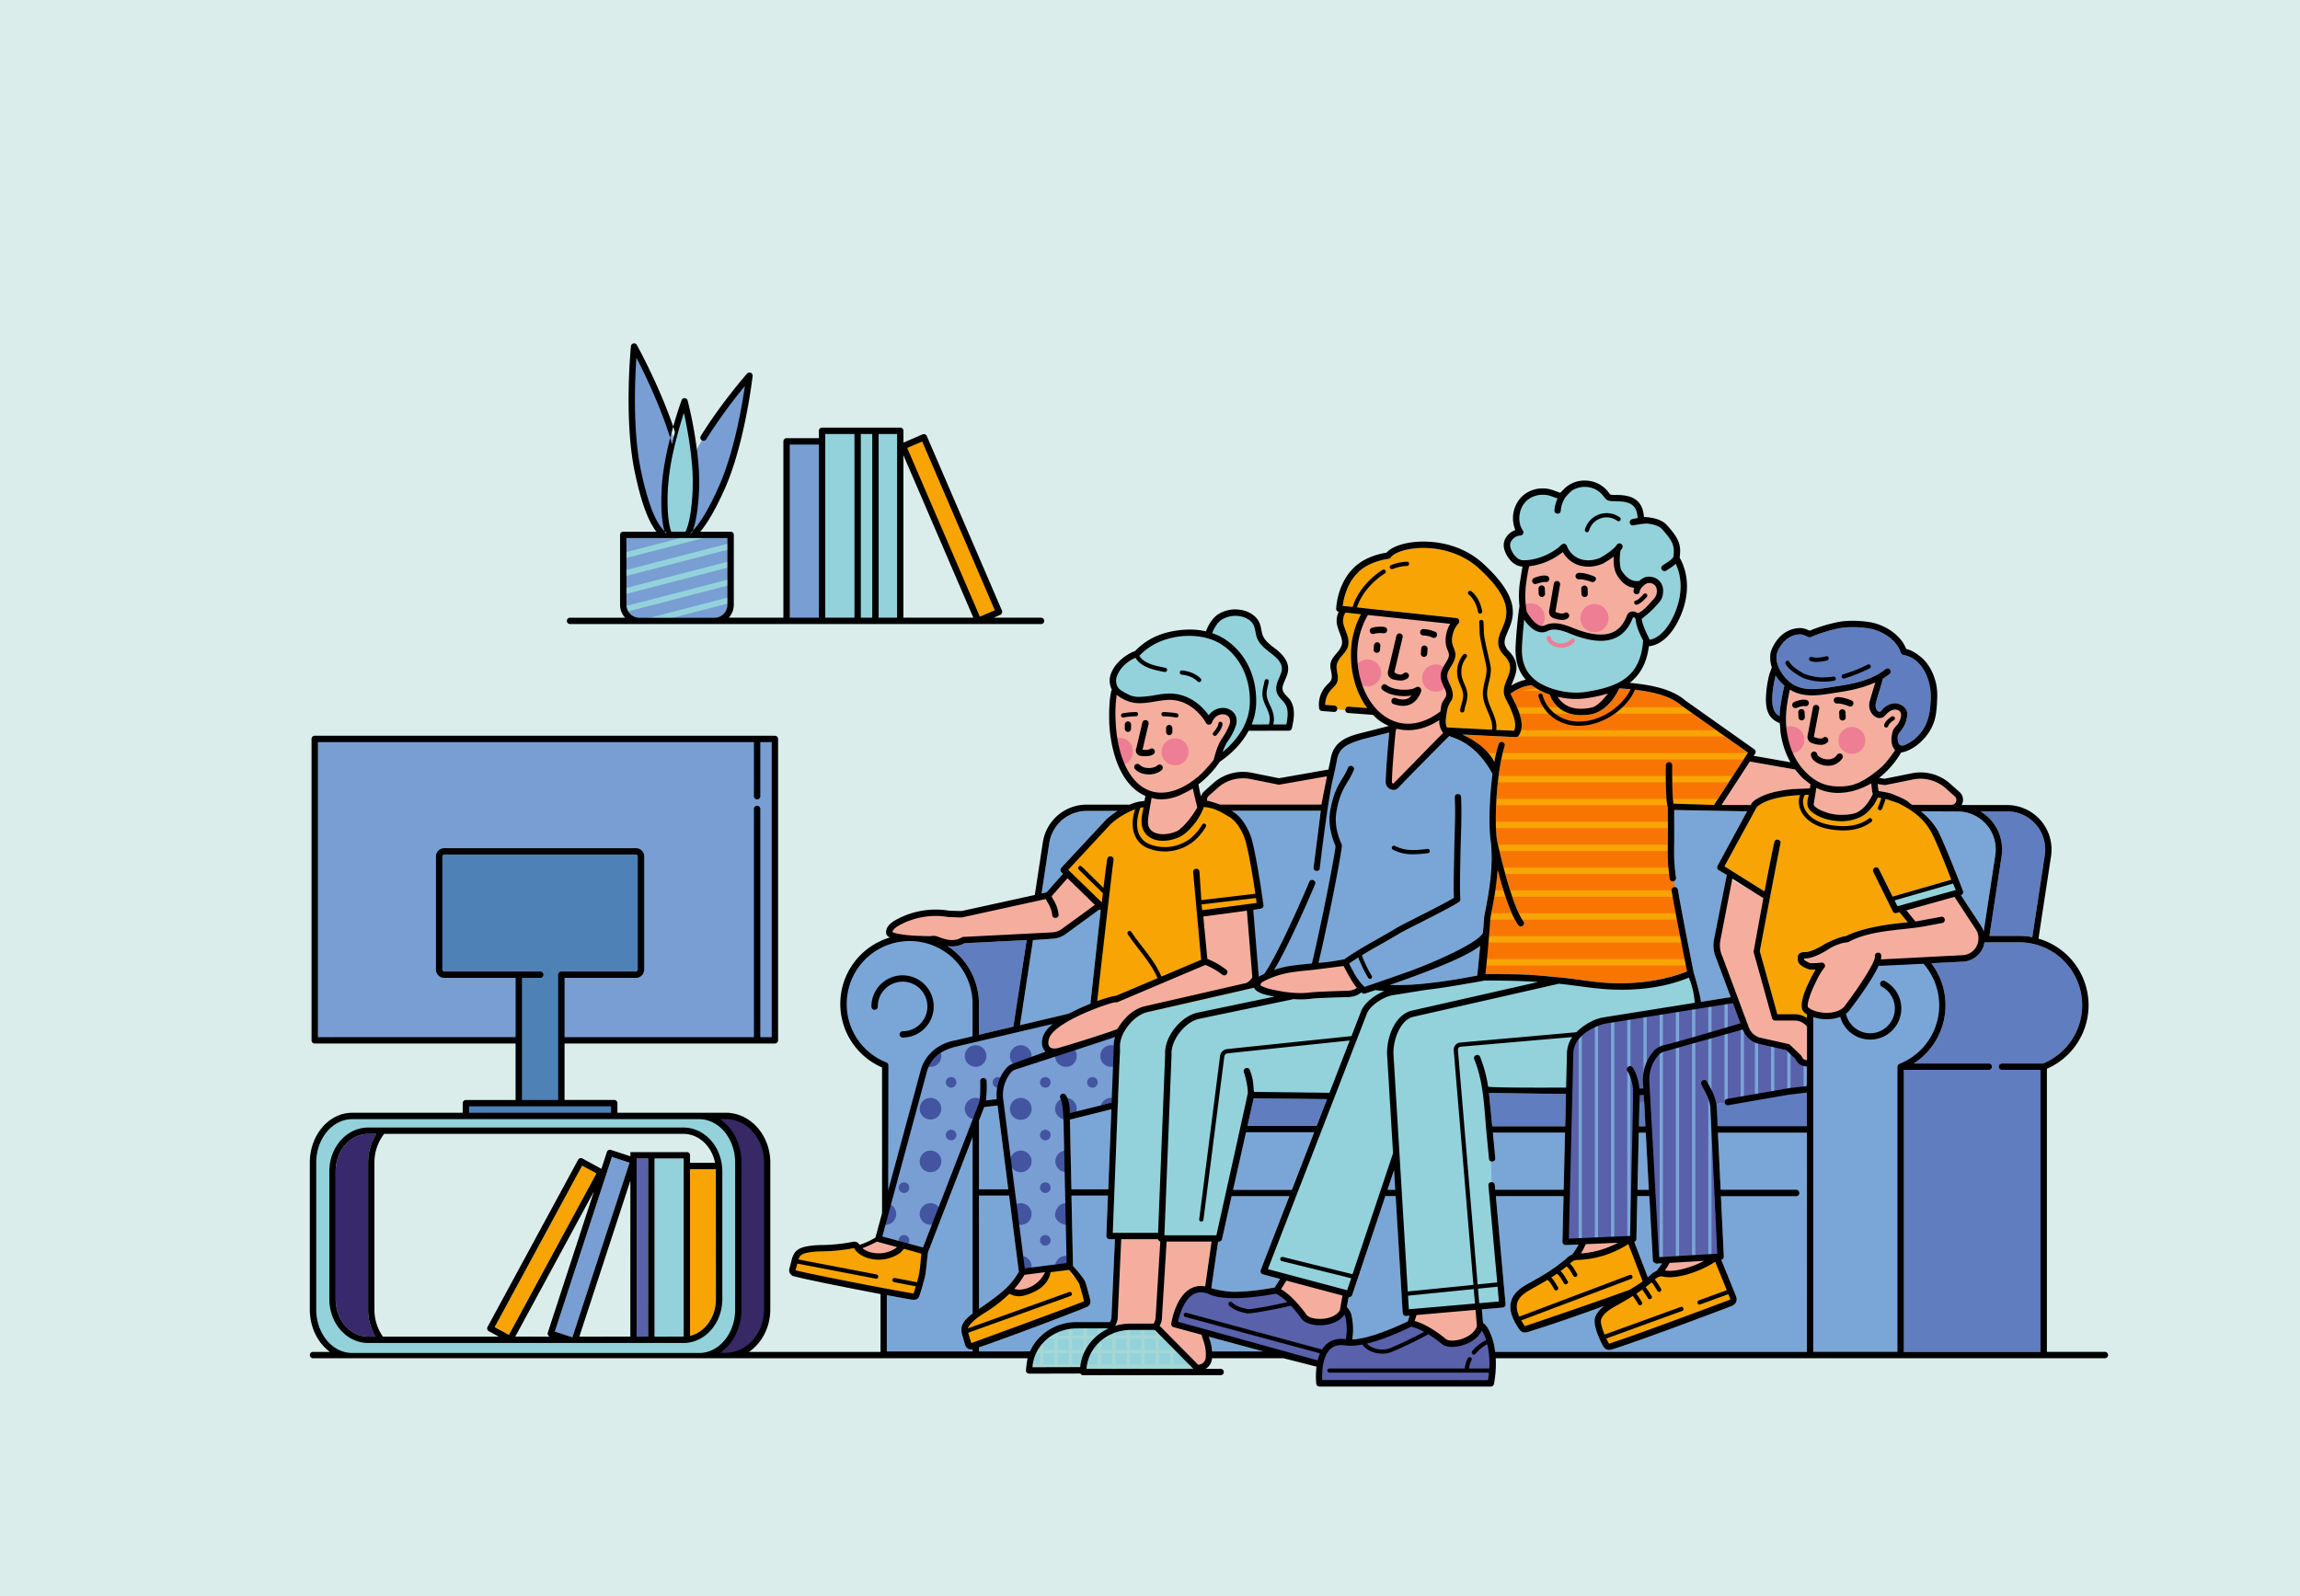 <svg id="_Layer_" data-name="&lt;Layer&gt;" xmlns="http://www.w3.org/2000/svg" viewBox="0 0 2225.67 1544.9"><defs><style>.cls-1{fill:#daedeb;}.cls-2{fill:#607dbf;}.cls-3{fill:#93d2db;}.cls-4{fill:#7aa6d7;}.cls-5{fill:#f5ae9e;}.cls-6{fill:#789ed3;}.cls-7{fill:#4355a0;}.cls-8{fill:#f8a404;}.cls-9{fill:#ee7e94;}.cls-10{fill:#f87504;}.cls-11{fill:#5961aa;}.cls-12{fill:#a6d7d4;}.cls-13{fill:#4e82b7;}.cls-14{fill:#362966;}.cls-15{fill:#38286c;}</style></defs><rect class="cls-1" x="-798.33" y="-79.92" width="3024" height="1680"/><path class="cls-2" d="M1751.64,1051.8s-45.09,7.2-50.05,8.37c-15.32,3.62-41.87,8.62-41.87,8.62,1,9.46,1,23,1,23h89.92C1751.11,1079.65,1752.21,1052.57,1751.64,1051.8Z"/><path class="cls-3" d="M1245.75,704.58l-40.68.08c-6.27,12.76-16.94,23.42-28.91,31.33,5.29-21,8.78-17.71,14.89-32.8,6.27-15.63-16.53-21-22.68-4.39,0,0-13.25-25.63-40.52-24-11.93.7-27.72,6.27-38.34.74-4.1-2.13-10.17-5.09-12.27-9.19-7-13.41,8.82-28.75,20.76-32.89,2.25-.78,11.6-14.92,37.36-19.31,11-1.89,22.14-1.89,32.43,1,1.36-6.15,6-14.1,10.83-17.3a28,28,0,0,1,18.37-4.35c7.3.7,14.77,4.47,17.63,11.07,1.65,3.82,1.65,8.16,3.16,12.06,2.46,6.27,8.49,10.37,13.82,14.6s10.63,9.84,10.46,16.56c-.16,7.67-7.46,14.81-5,22.07,1.27,3.81,4.92,6.31,7.26,9.59C1249.36,686.58,1247.68,696.18,1245.75,704.58Z"/><path class="cls-2" d="M1978.7,827.77,1966.61,907a64.67,64.67,0,0,0-12.59-1.23h-28.87l11.77-77.14a43,43,0,0,0-9.93-34.52,42.19,42.19,0,0,0-10.5-8.86h25.72a36.86,36.86,0,0,1,36.49,42.48Z"/><path class="cls-2" d="M916.82,915.57a26.31,26.31,0,0,0,4.51.37,24.59,24.59,0,0,0,12-3.11l60.12-3-.08.37-12.71,83.41-33.3,7.88s0-31.09,0-31.54A67.26,67.26,0,0,0,916.82,915.57Z"/><path class="cls-4" d="M939.78,1306.1a4.06,4.06,0,0,0,1.4-.2v2h-83v-54.46c6.76,1.27,13.53,2.54,20.34,3.73,3.85.69,9.31,2.21,11.07-2.71,1.68-4.68,4.67-15.5,5.12-17.35,1.11-4.22,1.65-9.92,2.18-15.41.37-3.65.7-7.1,1.15-9.85l43.1-111.34v170.64c-.58.45-1.15.9-1.68,1.35-3.53,3-8.37,7.06-9.07,12.88a20.85,20.85,0,0,0,1.15,8.2l2.46,8.21A6.06,6.06,0,0,0,939.78,1306.1Z"/><path class="cls-4" d="M855.14,1031.46a64,64,0,1,1,87.6-61c0,.54,0,91.45,0,91.45a18.33,18.33,0,0,1,5.78-5.61c-.12,4.63-.49,9.18-1.23,11.4,0,0-54.13,139.67-54.13,139.71l-38.06-10.29Z"/><polygon class="cls-4" points="947.33 1084.61 952.41 1071.49 965.33 1069.93 975.67 1151.01 947.33 1151.01 947.33 1084.61"/><path class="cls-4" d="M976.45,1157.16l9.43,73.73v0a69.44,69.44,0,0,1-14,17.39,19.21,19.21,0,0,1-1.68,1.47c-6.73,6-22.43,16.78-22.84,17V1157.16Z"/><path class="cls-4" d="M1034.27,981l-47.2,11.2,12.54-82.35,18.79-1.31a24.17,24.17,0,0,0,13-4.63L1064,880.1l1.07,1.07s0,0,.08,0c-4.23,36.41-8.78,78.94-10,90.14A205.85,205.85,0,0,0,1034.27,981Z"/><polygon class="cls-4" points="1072.37 1151.01 1036.73 1151.01 1035.29 1083.63 1075.4 1073.62 1072.37 1151.01"/><path class="cls-4" d="M996.66,1307.91H947.33V1304c25.43-8.57,97.4-35.8,104.74-39.25a5.51,5.51,0,0,0,3.07-6.07c-1-4.83-4.1-15.5-4.67-17.43-1.36-4.26-12-16-12.14-16v-.2l-1.48-67.91h35.27s-1.52,38.87-1.52,38.95a3.13,3.13,0,0,0,3.08,3.21h5.21l-3.41,76.52a23,23,0,0,1-1.39,3.65h-32.28C1021.51,1279.49,1004.09,1291.21,996.66,1307.91Z"/><path class="cls-4" d="M1012.78,863.61l-4.84,1.07,7.38-48.47a36.65,36.65,0,0,1,36.5-31.37h29.57a84.68,84.68,0,0,0-11,8.36L1027,839.83a3.13,3.13,0,0,0,.12,4.31l1.52,1.47Z"/><path class="cls-4" d="M1169.72,1293.68l52.74,14.23h-49.58a42,42,0,0,0-2-10.5Z"/><path class="cls-4" d="M1172.18,1246.76s6.48-44.82,6.6-45.11h.74a3.15,3.15,0,0,0,3-2.42l9.26-41.62h55.86S1220,1229,1220,1229.21a3.06,3.06,0,0,0,2.09,4.1l16.61,4.43-5.17,8.24c-6.48,1.23-23.91,4.23-39.45,4.23C1184.73,1250.21,1172.47,1246.88,1172.18,1246.76Z"/><polygon class="cls-4" points="1205.73 1095.72 1271.67 1095.72 1250.1 1151.46 1193.22 1151.46 1205.73 1095.72"/><polygon class="cls-2" points="1274.05 1089.57 1207.08 1089.57 1213.15 1062.84 1284.09 1063.7 1274.05 1089.57"/><path class="cls-4" d="M1191.7,784.84h86.24c-3.44,27.55-7,54.83-7,54.91-.49,3.85,5.58,4.71,6.11.78,0,0,3.77-31.7,7.79-58.32h2.75c-.29,1.44-.53,2.95-.78,4.51-2.13,14.36,3.86,28.79,5.41,32.28-.86,10-13.57,74.8-22.84,113.59-7.09.7-14.43,1.36-21.16,2.42a87.8,87.8,0,0,0-15.34,3.82c15.18-25.43,36.62-75.83,39.62-82.93,1.52-3.65-4.1-6-5.66-2.37-12.67,29.89-32.89,74-43.63,89.15-1.77.82-3.53,1.68-5.21,2.67l-5.29-64.55,7.22-1.23a3.09,3.09,0,0,0,2.62-3.49c-.33-2.38-5.66-41.71-11.07-62.66C1209.54,805.92,1203,790.91,1191.7,784.84Z"/><polygon class="cls-4" points="1342.7 1151.46 1349.05 1132.55 1350.16 1151.46 1342.7 1151.46"/><path class="cls-4" d="M1308.62,1296.34a60.64,60.64,0,0,0-.58-22.72,16.2,16.2,0,0,0-4.63-8.65c.57-3.12.94-6.44,1.76-9.47a3.31,3.31,0,0,0,3.37-2.14l32.11-95.75h9.92s6.69,110.64,6.73,111.62c.28,4.43,2,5,6.76,4l-1.68,5.5C1356.23,1281.74,1327,1295.6,1308.62,1296.34Z"/><path class="cls-2" d="M1441,1057.79l74.34,1-.73,31.25h-70.58l-3.16-32.24C1441,1057.54,1441,1057.79,1441,1057.79Z"/><path class="cls-4" d="M1515.55,1052.62s-70.41.37-75.46-.94a131.17,131.17,0,0,0-7.79-28.87c-1.48-3.57-7.22-1.39-5.66,2.34,9.31,22.64,9.64,47.94,11.94,72q1.17,12.12,2.33,24.32c.37,3.94,6.52,3.4,6.11-.58l-2.33-24.76h69.79l-1.31,55.28h-66.23l-.41-4.68c-.33-3.94-6.52-3.4-6.15.58l8.49,93.83-18.95,1.92-19.07-226.9a2.88,2.88,0,0,1,2.46-3.12l108.18-9.39a29,29,0,0,0-5.16,16.65Z"/><polygon class="cls-2" points="1590.6 1059.55 1590.6 1059.72 1592.28 1090.03 1585.96 1090.03 1586.62 1059.88 1590.6 1059.55"/><polygon class="cls-4" points="1585.84 1096.18 1592.61 1096.18 1595.64 1151.46 1584.61 1151.46 1585.84 1096.18"/><path class="cls-4" d="M1602.65,1223l5.66-.33a90,90,0,0,1-5.45,7.38,18.92,18.92,0,0,0-5.87,4c-.78.7-1.55,1.39-2.38,2.05l-13.12-34.24a3,3,0,0,0,2.09-2.83l.9-41.46H1596l3.44,62.5C1599.49,1221.75,1602.65,1223,1602.65,1223Z"/><path class="cls-4" d="M1619.3,853.07a3.12,3.12,0,0,0,2.63-3.48c-2-14.23-1.93-21.12-1.77-33.71.08-5.17,0-31.86,0-31.86l70.54,1.27L1662,838a3.1,3.1,0,0,0,1.07,4.11l7.92,4.67-12.31,62a31.28,31.28,0,0,0,2.17,19L1674.79,965,1646,969.58c-.58-7.09-7.09-28.54-7.09-28.54-7.76-39.29-12.47-63.6-15.18-79.8a3.09,3.09,0,0,0-3.57-2.55Z"/><path class="cls-4" d="M1662.44,1096.18h86.12v212.18H1446.82a59.86,59.86,0,0,0-6.44-21.9,17.61,17.61,0,0,0-5.25-6.24l-1.15-13,20.14-1.72a3.11,3.11,0,0,0,2.79-3.36l-9.4-104.49H1513l-1.07,44.25A3.06,3.06,0,0,0,1515,1205l12.55-.53a63,63,0,0,1-6.2,9.64,18.34,18.34,0,0,0-5.82,3.93c-10.79,9.48-23.58,17-34.65,23.09-6.73,3.69-15.05,8.28-18.13,16.77-3.73,10.26,2,20.8,7.55,28.83,2,2.91,5,3.41,8.24,2.38,24.81-7.67,49.5-16.36,73.73-25.18-3.77,2.87-7.09,6.44-8.73,11.12-2.79,8,6.89,26.78,8.32,28.7,2.18,3,5.13,3.16,8.41,2.22,34.49-11.12,114.29-41.5,114.78-41.71,4.8-1.8,6.69-5.33,4.76-10.17-.25-.57-10.66-26.33-14.15-34.77a3.1,3.1,0,0,0,2.46-3.16Z"/><path class="cls-4" d="M1858.79,785.12l35.56.17a36.88,36.88,0,0,1,36.46,42.48l-11.2,73.61A23.94,23.94,0,0,0,1917,896l-19.44-29.61a3.07,3.07,0,0,0,2-4.18s-20.14-52.12-25.43-60.2A72,72,0,0,0,1858.79,785.12Z"/><path class="cls-5" d="M1746.1,754.57c.74.62,5.87,4.59,5.87,4.59-.21,1.28-.45,2.55-.66,3.82,0,.16-14.6.61-16,.74a128.1,128.1,0,0,0-16.28,2.42,65.08,65.08,0,0,0-14.36,4.63,47.4,47.4,0,0,0-6.31,3.49c-3.82,2.62-4.06,4.88-4.23,4.88h-28.25l27.39-42.08,43.8,7.71S1742.7,751.86,1746.1,754.57Z"/><path class="cls-5" d="M1810.77,758.14c.33,3.36.45,7,1.48,10.25-1.81,4-8.37,16.86-19.07,19.11-9.43,2-19.73,1.44-28.67-2.29-2.21-.87-10-4.1-9.39-7.43,0,0,1.93-11.6,2.5-15.34a33.78,33.78,0,0,0,3.28,1.56C1777.1,770.73,1796.09,766.79,1810.77,758.14Z"/><path class="cls-5" d="M1831.56,707.82c-.65,2.83-3.44,11.77,2.26,18.25,0,0-7.83,12-14.68,17.72-8.57,7.13-19.32,15.13-30.76,16.77-10.5,1.52-22,.53-31.12-5.25-12.63-8-21.37-21.12-25.59-35.27a89.18,89.18,0,0,1-2.67-12.63c-1.6-11.19-.45-22.8,1.81-33.83a51.1,51.1,0,0,1,1.31-6c.7.37,1.35.78,2.09,1.15,14.35,7.59,31.25,3.32,46.38,1.11,10.05-1.48,22.8-4.23,34.08-9.31,0,0-4.51,14.68-5.5,18.78-1.6,6.77,1.93,12.67,6.11,14.76a7,7,0,0,0,8.94-1.55c2.14-2.42,4.84-5,8.25-5.58,2.46-.41,6,.41,6.84,3.12,1,3.24-.53,6.76-2.09,9.55C1835.7,702.24,1832.22,704.91,1831.56,707.82Z"/><path class="cls-5" d="M1888.48,778.93l-38,0c-.74-.49-1.44-.94-2.17-1.39-3.37-3.69-9.85-6.07-18-9.43-2.62-1.07-12.38-2.55-12.38-2.55-.37-2.13-.78-5.45-1-6.84,0,0,6.89,1.14,7.26,1.06l27-5.45a36.88,36.88,0,0,1,31.66,8.61l8.73,7.75A4.73,4.73,0,0,1,1888.48,778.93Z"/><path class="cls-5" d="M1564.31,661.56c0,1-.08,2.14-.12,3.24,0,0-12.64,20.59-22.89,22.89-28.7,6.39-38.55-11.45-40.11-21.49a73.06,73.06,0,0,0,23.91,4.1,60.78,60.78,0,0,0,9.52-.7C1546.14,667.8,1556.11,665.42,1564.31,661.56Z"/><path class="cls-5" d="M1603.1,574.3c-.61,4-4.06,6.6-6.56,9.47-6.64,7.59-10.13,9.14-11.53,9.43s-3.27-1.47-5-1.47a6,6,0,0,0-5.79,4.14c-4.75,12.42-12.75,18.21-25.22,18.21q-11.13,0-27.15-6.44c-4.67-1.89-11.11-4.47-17.71-4.47a21.37,21.37,0,0,0-9.39,2.05c-6.44,3.15-13.94-7.1-17.51-13.33-.33-2-.58-3.94-.78-5.95a91.71,91.71,0,0,1,.24-20.67,169.41,169.41,0,0,1,3-17.18,64,64,0,0,0,32.52-13.78,27.79,27.79,0,0,0,15.62,12.8,33.11,33.11,0,0,0,20.39-.58c.94-.32,1.84-.65,2.78-1.06a.71.71,0,0,0,.21-.08,101.11,101.11,0,0,0,10.33-6.73c-.45,5.53.13,12.75,2.83,17.43,7.55,13.08,16.69,12.75,16.94,12.75a9.28,9.28,0,0,0-.7,3.28,3.1,3.1,0,0,0,3.08,3.08,3.07,3.07,0,0,0,3.07-3.08c0-1.47,3-5.2,5.37-6.72a7.22,7.22,0,0,1,8.45.45C1602.9,567.57,1603.72,570.4,1603.1,574.3Z"/><path class="cls-5" d="M1236.15,756.83,1286.6,748c-2.38,10.74-5.25,23.42-5.87,28.21-.24,2-.49,3.94-.74,6l-108.71-.08a7.81,7.81,0,0,1-5.17-13.62l8.7-7.75a39.6,39.6,0,0,1,34.32-9.31Z"/><path class="cls-6" d="M643.25,473.13a215.52,215.52,0,0,0-.08,21.81c0,.7.08,1.4.12,2.05,0,.95.12,1.81.2,2.67,0,.7.13,1.35.21,2,.2,2,.49,3.9.78,5.62.24,1.39.53,2.7.82,3.94,0,.16.08.32.12.53.29.94.53,1.8.78,2.62,0,.08,0,.17.08.25.37,1,.74,2,1.15,2.83a.3.3,0,0,0,.08.16c0,.08,0,.12,0,.17a19.91,19.91,0,0,0,1,1.84s.08.12.12.17h0a11.91,11.91,0,0,1-6-2.18c-8.81-5.86-17.92-24.32-25.75-62.33-10.5-50.85-3.49-120-3.49-120s24.49,43.92,38.14,88.45c-1,3.82-1.92,7.8-2.83,11.86-.37,1.55-.69,3.15-1,4.75-.13.5-.21,1-.33,1.52l-1,5.29c-.08.49-.16,1-.24,1.44-.62,3.36-1.15,6.72-1.56,10-.16,1.23-.33,2.46-.45,3.65-.21,1.64-.37,3.24-.49,4.84C643.49,469.19,643.33,471.16,643.25,473.13Z"/><path class="cls-6" d="M725.27,363.55s-7.14,63.85-26.54,107.73c-10.87,24.65-20.26,39.12-28.09,46.34h-5.29v-.08c.21-.37.41-.78.62-1.23s.33-.66.49-1c.53-1.27,1.11-2.7,1.64-4.34.2-.74.45-1.48.66-2.3a102.87,102.87,0,0,0,2.62-13c.12-.86.25-1.72.37-2.62.2-1.77.41-3.61.61-5.58s.37-4,.54-6.11.24-4.39.37-6.68c.12-2.51.16-5,.16-7.63,0-2.26,0-4.55-.12-6.85-.17-4.6-.45-9.27-.91-13.86-.08-1-.16-1.93-.28-2.87-.13-1.48-.29-3-.45-4.39l9.1-15.63C701,391,725.27,363.55,725.27,363.55Z"/><path class="cls-3" d="M673.43,467c0,2.58,0,5.12-.16,7.63-.13,2.29-.25,4.55-.37,6.68s-.33,4.14-.54,6.11-.41,3.81-.61,5.58c-.12.9-.25,1.76-.37,2.62a102.87,102.87,0,0,1-2.62,13c-.21.82-.46,1.56-.66,2.3-.53,1.64-1.11,3.07-1.64,4.34-.16.37-.33.7-.49,1s-.41.86-.62,1.23c0,0,0,0,0,.08h-17.8c0,.08,0,.12,0,.17s-.08-.13-.08-.17a.3.3,0,0,1,0-.16c-.41-.86-.78-1.81-1.15-2.83,0-.08,0-.17-.08-.25-.25-.82-.49-1.68-.78-2.62,0-.21-.08-.37-.12-.53-.29-1.24-.58-2.51-.82-3.94-.29-1.72-.58-3.61-.78-5.62-.08-.66-.17-1.31-.21-2-.08-.86-.16-1.72-.2-2.67,0-.65-.08-1.35-.12-2.05a215.52,215.52,0,0,1,.08-21.81c.08-2,.24-3.94.41-5.95.12-1.6.28-3.2.49-4.84.12-1.23.29-2.42.45-3.65.41-3.32.94-6.68,1.56-10,.08-.46.16-.95.24-1.44l1-5.29c.12-.49.2-1,.33-1.52.33-1.6.65-3.2,1-4.75.91-4.06,1.85-8,2.83-11.86,5.17-20.09,10.79-35.39,10.79-35.39a417.83,417.83,0,0,1,9.31,50.65c.16,1.43.32,2.91.45,4.39.12.94.2,1.88.28,2.87.46,4.59.74,9.26.91,13.86C673.39,462.47,673.43,464.76,673.43,467Z"/><path class="cls-6" d="M691.49,601H618.64a15.7,15.7,0,0,1-15.52-15.87V517.63H707V585.1A15.7,15.7,0,0,1,691.49,601Z"/><path class="cls-4" d="M1442.39,813.58c-1.15-8.4-1.35-20.83-.78-34.24.41-9.92,1.31-20.42,2.58-30.22-.24-.29-12.26-26.37-37.52-35.11-1.43-.49-2.83-1.14-4.31-1.68-3,2.95-44,44.33-49.17,50.07-4.18,4.76-12.34.74-12.34-5.16,0-11.81,2.71-40.89,3.45-48.31-3,.74-25.64,6.48-26.13,6.64-13.65,4.27-22.14,7.47-24.36,19.52-.78,4.27-2.17,11-3.85,18.13C1284.83,775,1277,840.53,1277,840.53c-.37,2.66-3.24,3.11-4.92,2l-1.89,9.3a3,3,0,0,1,2.26,4.1c-3,7.1-24.44,57.5-39.62,82.93a87.8,87.8,0,0,1,15.34-3.82c6.73-1.06,14.07-1.72,21.16-2.42,9.27-38.79,22-103.63,22.84-113.59-1.55-3.49-7.54-17.92-5.41-32.28,2.71-17.92,7.67-26.08,12-33.26a67.19,67.19,0,0,0,5.45-10.25c1.52-3.69,7.18-1.39,5.7,2.3a75.7,75.7,0,0,1-5.86,11.15c-4.27,7-8.7,14.27-11.2,31-2.17,14.27,5.13,29.23,5.21,29.4a3.6,3.6,0,0,1,.33,1.47c-.29,7.35-12.84,72.34-22.64,113.48a208.21,208.21,0,0,0,25-3.53c11.44-8,21.24-13.49,31.61-19.36,6-3.4,12.22-6.89,19.11-11.07,2.63-1.6,10.17-5.41,19.69-10.25,13-6.56,28.83-14.64,35.55-18.78-.78-14.89,2.44-87.68.82-97.28-.65-3.89,6-4.3,6.15-.32.29,5.74-1.64,84.06-.73,99a3.06,3.06,0,0,1-1.36,2.75c-5.9,4-23.49,12.92-37.64,20.1-9.06,4.55-16.86,8.52-19.32,10-7,4.22-13.2,7.75-19.27,11.15-5.91,3.33-11.61,6.56-17.51,10.18a44.52,44.52,0,0,0,3,7.66,106.12,106.12,0,0,0,6.44,12.22c1.44,2.34-2.13,4.35-3.48,2.22a103.67,103.67,0,0,1-6.65-12.72,53.32,53.32,0,0,1-3-7.13c-2.75,1.72-8.66,5.66-8.74,5.74.78,1.81,2.26,4.72,4.1,8a44.55,44.55,0,0,0,5.62,8.77,34.46,34.46,0,0,0,5.17,5.83c9.06-3,42.24-14.68,44.17-15.38,29.32-10.83,63.11-26.9,69.38-35.35,1.8-1.45,1.77-11.69,2.09-16.2.13-1.31.58-3.73,1.32-7.42,2.66-13.78,8.24-42.53,5-67A.27.27,0,0,1,1442.39,813.58ZM1361,947.6q-7.69,2.77-16,5.66a246.56,246.56,0,0,0,35.39-1.56h.13c16.65-1.76,33.71-4.67,49-7.54l0-.25,2.79-28.5c-11,8.53-34,18.54-65.57,30.1C1364.92,946.21,1363,946.9,1361,947.6Z"/><path class="cls-5" d="M874.82,1205.52c-1.65.21-5.86,4.13-7.21,5.11a32.4,32.4,0,0,1-30.51,3.73c-3.94-1.59-7.71-4.18-9.64-7.87a1,1,0,0,0-.16-.25,72.49,72.49,0,0,0,22-9.76h0Z"/><path class="cls-6" d="M1065.76,1005.14c5.91-1.64,11.85-3.37,17.19-6.2a31.28,31.28,0,0,0-3.61,15.46l-2.18,55.74-46.46,11.52,3.08,143.9-46.3,5.91-21-164.49-17.76,2.13-55.15,142.42-44.29-15,43.06-159.07c4-15.05,16.48-25.47,30.3-26.9l114.13-26.86c-10.91,5.74-20.42,12.46-23.58,19.07-2.13,4.51-2.71,11.32,1.89,14.06,2.7,1.68,6,.9,8.85.08C1037.92,1013,1051.86,1009,1065.76,1005.14Z"/><path class="cls-6" d="M858,1164.51l-5.41,20a10.14,10.14,0,0,0,4.22.91,10.47,10.47,0,0,0,1.19-20.88Zm16.86,30.76a5.13,5.13,0,1,0,5.12,5.13A5.13,5.13,0,0,0,874.82,1195.27Zm0-51a5.13,5.13,0,1,0,5.12,5.12A5.12,5.12,0,0,0,874.82,1144.3Zm25.62-30.8A10.46,10.46,0,1,0,910.9,1124,10.44,10.44,0,0,0,900.44,1113.5Zm0-51A10.46,10.46,0,1,0,910.9,1073,10.45,10.45,0,0,0,900.44,1062.52Zm8.13-47.12a36.14,36.14,0,0,0-13.74,15.42,10,10,0,0,0,5.61,1.69,10.48,10.48,0,0,0,10.46-10.46A10.63,10.63,0,0,0,908.57,1015.4Zm-8.13,149.07a10.46,10.46,0,0,0,0,20.92,10.12,10.12,0,0,0,3.53-.62v0l5.7-14.68A10.37,10.37,0,0,0,900.44,1164.47Zm19.94-71.11a5.13,5.13,0,1,0,5.12,5.13A5.13,5.13,0,0,0,920.38,1093.36Zm0-51a5.13,5.13,0,1,0,5.12,5.13A5.13,5.13,0,0,0,920.38,1042.39Zm23.74-30.84a10.48,10.48,0,1,0,10.46,10.5A10.49,10.49,0,0,0,944.12,1011.55Zm0,51a10.46,10.46,0,0,0-.9,20.88l5.53-14.27,4.8-.58A10.36,10.36,0,0,0,944.12,1062.52Zm21.82-20.13a5.13,5.13,0,1,0,0,10.25,5.3,5.3,0,0,0,.82-.08,33.6,33.6,0,0,1,2.83-8.61A4.92,4.92,0,0,0,965.94,1042.39Zm21.86-30.84a10.47,10.47,0,0,0-4.48,19.93,10.2,10.2,0,0,0,4.48,1,10.39,10.39,0,0,0,9.47-6.12,9.7,9.7,0,0,0,1-4.34A10.48,10.48,0,0,0,987.8,1011.55Zm23.74,30.84a5.13,5.13,0,1,0,5.12,5.13A5.13,5.13,0,0,0,1011.54,1042.39Zm24.11-29.94-13.53,4.92a10.61,10.61,0,0,0-1.11,4.68,10.46,10.46,0,1,0,14.64-9.6Zm21.45,29.94a5.13,5.13,0,1,0,5.13,5.13A5.13,5.13,0,0,0,1057.1,1042.39Zm18-30.84a10.48,10.48,0,1,0,10.46,10.5A10.48,10.48,0,0,0,1075.14,1011.55Z"/><path class="cls-6" d="M998.25,1174.93a10.45,10.45,0,0,1-10.45,10.46,10.18,10.18,0,0,1-6.48-2.3l-1.85-14.48a10.45,10.45,0,0,1,18.78,6.32Z"/><path class="cls-6" d="M998.25,1124a10.46,10.46,0,1,1-10.45-10.45A10.44,10.44,0,0,1,998.25,1124Z"/><path class="cls-6" d="M998.25,1073a10.46,10.46,0,1,1-20.91,0,10.45,10.45,0,0,1,15.46-9.18h0A10.49,10.49,0,0,1,998.25,1073Z"/><path class="cls-6" d="M998.25,1225.86a10.29,10.29,0,0,1-.94,4.35h0l-9.8,1.23-2-15.79a10.91,10.91,0,0,1,2.34-.24A10.46,10.46,0,0,1,998.25,1225.86Z"/><path class="cls-6" d="M1016.66,1200.4a5.13,5.13,0,1,1-5.12-5.13A5.12,5.12,0,0,1,1016.66,1200.4Z"/><path class="cls-6" d="M1016.66,1149.42a5.13,5.13,0,1,1-5.12-5.12A5.13,5.13,0,0,1,1016.66,1149.42Z"/><path class="cls-6" d="M1016.66,1098.49a5.13,5.13,0,1,1-5.12-5.13A5.12,5.12,0,0,1,1016.66,1098.49Z"/><path class="cls-6" d="M1016.66,1047.52a5.13,5.13,0,1,1-5.12-5.13A5.12,5.12,0,0,1,1016.66,1047.52Z"/><path class="cls-6" d="M1021,1124a10.46,10.46,0,0,1,10.38-10.45l.41,20.91h-.33A10.45,10.45,0,0,1,1021,1124Z"/><path class="cls-6" d="M1021,1174.93a10.46,10.46,0,0,1,10.46-10.46,8,8,0,0,1,1,0l.45,20.79a13.06,13.06,0,0,1-1.43.09A10.46,10.46,0,0,1,1021,1174.93Z"/><path class="cls-6" d="M1033.56,1215.61l.21,10-12.68,1.6c0-.41-.08-.87-.08-1.32a10.47,10.47,0,0,1,10.46-10.45A11.58,11.58,0,0,1,1033.56,1215.61Z"/><path class="cls-6" d="M1041.93,1022.05a10.46,10.46,0,0,1-20.92,0,10.61,10.61,0,0,1,1.11-4.68l13.53-4.92A10.45,10.45,0,0,1,1041.93,1022.05Z"/><path class="cls-6" d="M1039.63,1079.46l-8.94,2.21,0,1.73a10.45,10.45,0,1,1,11.2-10.42A10.2,10.2,0,0,1,1039.63,1079.46Z"/><path class="cls-6" d="M1062.23,1047.52a5.13,5.13,0,1,1-5.13-5.13A5.13,5.13,0,0,1,1062.23,1047.52Z"/><path class="cls-6" d="M1064.69,1022.05a10.46,10.46,0,1,1,10.45,10.46A10.48,10.48,0,0,1,1064.69,1022.05Z"/><path class="cls-6" d="M1084.49,1068.31l-19.8,4.92V1073a10.45,10.45,0,0,1,19.8-4.67Z"/><path class="cls-7" d="M998.25,1022.05a9.7,9.7,0,0,1-1,4.34,10.39,10.39,0,0,1-9.47,6.12,10.2,10.2,0,0,1-4.48-1,10.47,10.47,0,1,1,14.93-9.43Z"/><path class="cls-7" d="M1041.93,1022.05a10.46,10.46,0,0,1-20.92,0,10.61,10.61,0,0,1,1.11-4.68l13.53-4.92A10.45,10.45,0,0,1,1041.93,1022.05Z"/><path class="cls-7" d="M1085.6,1022.05a10.46,10.46,0,1,1-10.46-10.5A10.48,10.48,0,0,1,1085.6,1022.05Z"/><path class="cls-7" d="M954.58,1022.05a10.46,10.46,0,1,1-10.46-10.5A10.48,10.48,0,0,1,954.58,1022.05Z"/><path class="cls-7" d="M910.9,1022.05a10.48,10.48,0,0,1-10.46,10.46,10,10,0,0,1-5.61-1.69,36.14,36.14,0,0,1,13.74-15.42A10.63,10.63,0,0,1,910.9,1022.05Z"/><path class="cls-7" d="M925.5,1047.52a5.13,5.13,0,1,1-5.12-5.13A5.13,5.13,0,0,1,925.5,1047.52Z"/><path class="cls-7" d="M969.59,1044a33.6,33.6,0,0,0-2.83,8.61,5.3,5.3,0,0,1-.82.08,5.13,5.13,0,1,1,0-10.25A4.92,4.92,0,0,1,969.59,1044Z"/><path class="cls-7" d="M1016.66,1047.52a5.13,5.13,0,1,1-5.12-5.13A5.12,5.12,0,0,1,1016.66,1047.52Z"/><path class="cls-7" d="M1062.23,1047.52a5.13,5.13,0,1,1-5.13-5.13A5.13,5.13,0,0,1,1062.23,1047.52Z"/><path class="cls-7" d="M998.25,1073a10.46,10.46,0,1,1-20.91,0,10.45,10.45,0,0,1,15.46-9.18h0A10.49,10.49,0,0,1,998.25,1073Z"/><path class="cls-7" d="M1039.63,1079.46l-8.94,2.21,0,1.73a10.45,10.45,0,1,1,11.2-10.42A10.2,10.2,0,0,1,1039.63,1079.46Z"/><path class="cls-7" d="M1084.49,1068.31l-19.8,4.92V1073a10.45,10.45,0,0,1,19.8-4.67Z"/><path class="cls-7" d="M953.55,1068.55l-4.8.58-5.53,14.27a10.46,10.46,0,1,1,10.33-14.85Z"/><path class="cls-7" d="M910.9,1073a10.46,10.46,0,1,1-10.46-10.46A10.45,10.45,0,0,1,910.9,1073Z"/><path class="cls-7" d="M925.5,1098.49a5.13,5.13,0,1,1-5.12-5.13A5.12,5.12,0,0,1,925.5,1098.49Z"/><path class="cls-7" d="M1016.66,1098.49a5.13,5.13,0,1,1-5.12-5.13A5.12,5.12,0,0,1,1016.66,1098.49Z"/><path class="cls-7" d="M998.25,1124a10.46,10.46,0,1,1-10.45-10.45A10.44,10.44,0,0,1,998.25,1124Z"/><path class="cls-7" d="M1031.8,1134.41h-.33a10.46,10.46,0,0,1-.08-20.91Z"/><path class="cls-7" d="M910.9,1124a10.46,10.46,0,1,1-10.46-10.45A10.44,10.44,0,0,1,910.9,1124Z"/><path class="cls-7" d="M879.94,1149.42a5.13,5.13,0,1,1-5.12-5.12A5.13,5.13,0,0,1,879.94,1149.42Z"/><path class="cls-7" d="M1016.66,1149.42a5.13,5.13,0,1,1-5.12-5.12A5.13,5.13,0,0,1,1016.66,1149.42Z"/><path class="cls-7" d="M998.25,1174.93a10.45,10.45,0,0,1-10.45,10.46,10.18,10.18,0,0,1-6.48-2.3l-1.85-14.48a10.45,10.45,0,0,1,18.78,6.32Z"/><path class="cls-7" d="M1032.9,1185.3a6.71,6.71,0,0,1-1.43.09c-6.24-.75-11.17-5.83-10.46-10.46.88-5.72,4.68-10.46,10.46-10.46a8,8,0,0,1,1,0Z"/><path class="cls-7" d="M909.67,1170.05l-5.7,14.68v0a10.12,10.12,0,0,1-3.53.62,10.46,10.46,0,1,1,9.23-15.34Z"/><path class="cls-7" d="M867.23,1174.93a10.46,10.46,0,0,1-10.46,10.46,10.14,10.14,0,0,1-4.22-.91l5.41-20A10.52,10.52,0,0,1,867.23,1174.93Z"/><path class="cls-7" d="M879.94,1200.4a5.13,5.13,0,1,1-5.12-5.13A5.12,5.12,0,0,1,879.94,1200.4Z"/><path class="cls-7" d="M1016.66,1200.4a5.13,5.13,0,1,1-5.12-5.13A5.12,5.12,0,0,1,1016.66,1200.4Z"/><path class="cls-7" d="M998.25,1225.86a10.29,10.29,0,0,1-.94,4.35h0l-9.8,1.23-2-15.79a10.91,10.91,0,0,1,2.34-.24A10.46,10.46,0,0,1,998.25,1225.86Z"/><path class="cls-7" d="M1033.77,1225.58l-12.68,1.6c0-.41-.08-.87-.08-1.32a10.47,10.47,0,0,1,10.46-10.45,11.58,11.58,0,0,1,2.09.2Z"/><path class="cls-5" d="M1035.21,1228.88s-22.6,1.72-23.25,3.24a32.45,32.45,0,0,1-24,19.19c-4.18.7-8.78.45-12.35-1.68a2.65,2.65,0,0,0-1.22-.33,73.13,73.13,0,0,0,13.53-17.88l45.89-5.86h0S1036.23,1231.05,1035.21,1228.88Z"/><path class="cls-5" d="M1063,876.45l-34.85,25.43a21.12,21.12,0,0,1-11.36,4l-85.83,4.34c-12.84,7.59-24.86-1.43-30-1.06-11.4.82-41.5-.87-41.87-5.91-.41-5.45,6.07-9,10.95-11.48a75.45,75.45,0,0,1,46-7c1.35.24,13.29.49,13.29.49l83.61-18.42,18.5-21a2.19,2.19,0,0,0,.49.57l29.85,29.16A6.21,6.21,0,0,0,1063,876.45Z"/><path class="cls-8" d="M1203.1,878.91l.53,109.29a5.89,5.89,0,0,1-5.65,5.95l-115.36,4.79c-14.11-.16-25.63-10.7-26.13-24,0,0,5.79-54.66,10.83-97.92a5.83,5.83,0,0,1-5.54-1.48l-29.85-29.16a5.89,5.89,0,0,1-.2-8.24l39.65-42.65c12.22-10.83,27.52-17.55,37.32-16.81l-1.8,11.23c-4.68,18.46,12.67,25.84,31.45,17.88,5.86-2.5,16.4-14.8,22-25.59l-1.07-4.06,7.55.41c.41,0,.82.13,1.23.21,7.26,1.88,13.66,4.43,19,8.4,10.33,4.39,17.59,18.42,19.93,27.48,5.49,21.32,11,62.29,11,62.29Z"/><path class="cls-5" d="M1211.8,945.06c.16,2-4.39,5.94-6.24,6.35l-95.88,22c-18.86,3.32-28.54,23.2-28.37,22.38-2.67,1.48-42,14.11-55.9,18-2.26.66-6.27,1.64-8.94-.08-2.87-1.89-2.17-7-.7-10.13,4.43-9.23,23.34-19,39.5-25.59,2-.86,4-1.64,5.86-2.34,9.31-3.57,16.77-5.74,18.54-5.74a2.79,2.79,0,0,0,1.88-.16l87-37.36-4.2-45.44,42.16-5.62S1211.8,945,1211.8,945.06Z"/><path class="cls-5" d="M1191.05,703.19c-6.11,15.09-9.6,11.81-14.89,32.8.2-.16.45-.28.66-.45A90.49,90.49,0,0,1,1155,758.3c1.68,10.46,5.37,23.91,5.37,23.91-5.62,10.79-16.16,23.09-22,25.59-18.78,8-36.13.58-31.45-17.88l3.56-21.16c-13.94-4.76-23.62-18-29.32-35a109.52,109.52,0,0,1-4.22-17.18,135,135,0,0,1-1.85-17.56c-.57-12.71,0-23.62,2.13-32.72,0,0,0,0,0,.08,2.1,4.1,8.17,7.06,12.27,9.19,10.62,5.53,26.41,0,38.34-.74,27.27-1.64,40.52,24,40.52,24C1174.52,682.23,1197.32,687.56,1191.05,703.19Z"/><path d="M1108.46,731.88a33,33,0,0,1-5.36-.47,5.14,5.14,0,0,1-3.64-3.31,5.6,5.6,0,0,1,.27-4.33l5.72-24.56a3.08,3.08,0,0,1,6,1.39l-5.82,25c2.78.29,6,.13,6.75-.5a3.08,3.08,0,1,1,3.9,4.76C1114.32,731.45,1111.22,731.88,1108.46,731.88Z"/><path d="M1111.73,749.48a21.32,21.32,0,0,1-7.49-1.29,16.26,16.26,0,0,1-5.79-3.7,3.07,3.07,0,0,1,4.36-4.33,10.32,10.32,0,0,0,3.61,2.28c3.91,1.48,9.72,1,12.68-1,.27-.18.53-.38.79-.58l.38-.29a3.07,3.07,0,0,1,3.74,4.88l-.32.24c-.38.3-.74.57-1.12.83A19.75,19.75,0,0,1,1111.73,749.48Z"/><path d="M1160.39,660.11a2,2,0,0,1-1.42-.57c-3.87-3.72-8.92-5.89-15.46-6.62a2.05,2.05,0,1,1,.46-4.08c7.46.85,13.3,3.38,17.84,7.74a2.05,2.05,0,0,1-1.42,3.53Z"/><path class="cls-9" d="M1124.06,727.48a13.09,13.09,0,1,0,13.25-12.91A13.09,13.09,0,0,0,1124.06,727.48Z"/><path d="M1175.75,712.13a2,2,0,0,1-1.5-3.45c2.6-2.79,4.73-6.46,4.75-8.18a2.06,2.06,0,0,1,2-2h0a2.05,2.05,0,0,1,2,2.07c0,3.27-3,7.84-5.86,10.94A2,2,0,0,1,1175.75,712.13Z"/><path d="M1091.46,708.33h0a3.08,3.08,0,0,1-3-3.12l0-4.05a3.08,3.08,0,0,1,3.08-3h0a3.09,3.09,0,0,1,3,3.12l-.06,4A3.07,3.07,0,0,1,1091.46,708.33Z"/><path d="M1131.4,711.46h0a3.08,3.08,0,0,1-3-3.12l0-3.73a3.08,3.08,0,0,1,3.08-3h0a3.09,3.09,0,0,1,3,3.12l0,3.73A3.08,3.08,0,0,1,1131.4,711.46Z"/><path class="cls-9" d="M1079.75,715.06c.17,1,.37,2,.57,3a120.68,120.68,0,0,0,4.58,17c.6,1.7,1.24,3.37,1.9,5,5.56-1.28,9.66-6.74,9.48-13.13-.2-7.25-5.78-12.93-12.44-12.75A10.8,10.8,0,0,0,1079.75,715.06Z"/><path d="M1229.25,705.28a2.09,2.09,0,0,1-.8-.17,2,2,0,0,1-1.08-2.69,16.84,16.84,0,0,0,1.1-9.33,36.1,36.1,0,0,0-3.18-8.8c-1.73-3.78-3.52-7.68-3.7-12.07a32.58,32.58,0,0,1,1.06-8.31l1.1-5a2,2,0,1,1,4,.88l-1.09,5a29.07,29.07,0,0,0-1,7.28c.14,3.58,1.7,7,3.33,10.53a39.55,39.55,0,0,1,3.49,9.82,21,21,0,0,1-1.37,11.63A2.05,2.05,0,0,1,1229.25,705.28Z"/><path d="M1138.37,694.41a2.58,2.58,0,0,1-.39,0,67.11,67.11,0,0,0-12.1-1.14,2.05,2.05,0,0,1,0-4.1h0a70.88,70.88,0,0,1,12.85,1.21,2.05,2.05,0,0,1-.37,4.07Z"/><path d="M1086.84,694.41a2.05,2.05,0,0,1-.38-4.07,71.08,71.08,0,0,1,12.86-1.21h0a2,2,0,1,1,0,4.1,67.28,67.28,0,0,0-12.1,1.14A2.58,2.58,0,0,1,1086.84,694.41Z"/><path class="cls-5" d="M1122.81,1201.53l-4.6,74.8a25.3,25.3,0,0,1-1.72,4.63H1094.1a51.36,51.36,0,0,0-15,2.22,25.31,25.31,0,0,0,2.42-6.24l3.49-77.62h35.59a3.68,3.68,0,0,0,.78,1.39A2.86,2.86,0,0,0,1122.81,1201.53Z"/><path class="cls-5" d="M1165.05,1299.25a37.68,37.68,0,0,1,1.8,11.73c0,.94,0,1.89-.12,2.87a7.51,7.51,0,0,1-7.3,6.93l-9.68-9.8-27.52-27.8a27.18,27.18,0,0,0,2-5.7l4.68-75.83h43.47l-6.2,43.35a21.38,21.38,0,0,0-4.22-.41c-22.88,0-28.38,34.94-28.62,36.41a3.13,3.13,0,0,0,2.29,3.45l27,7.3Z"/><path class="cls-3" d="M1046.69,1328.29v-1.52H994.41v-.41c0-23.95,20.54-43.35,45.89-43.35h34.2l3,3.9a48.48,48.48,0,0,1,15.13-2.42h24.73l42.12,42.61Z"/><path class="cls-5" d="M1432.3,1283.46c-3.36,14.69-28,20.63-34.94,15-20.34-16.65-31.9-17.59-32.39-17.59l3.4-11.07,62.25-5.37Z"/><path class="cls-3" d="M1339.58,959.12c-9.55,3.86-19.93,11.9-22.68,20L1306.07,1007l-19.6,50.61-76.54.09-32.87,137.82h-50.28l-49.9-2.34,7-179.41c-.86-13.66,13.24-31.62,27.06-34.37l102.57-23.45h0c1.84,4.26,22.51,8.77,36.38,11.44,0,0,6.14-.13,8.4-.13,3.49,0,31.83-1.8,40.64-2.09l5.86-.16c4.11-.17,9.19-1.52,12.43-4.55a10.09,10.09,0,0,0,1,.74,3.18,3.18,0,0,0,2.71.36c3.32-1.1,9.92-3.28,10-3.28Q1335.1,958.88,1339.58,959.12Z"/><path class="cls-10" d="M1620.57,858.65q3,22.58,6.77,49.17l5.17,32.36c-7,2.91-30.64,11.48-64.59,11.48-5.74,0-11.49-.2-17.19-.7-11.76-1-23.45-3-35.22-4.34-6.89-.74-13.82-1.36-20.71-2-12.22-1.19-24.89-1.73-37.24-1.73l-20.13-.24c.46-4.12,1.54-33.53,5.66-58.75,2.93-17.89,5.66-35.6,6.11-42.21,5.24,20,12.67,44,20.09,53.8,2.38,3.16,7.34-.54,4.92-3.69-8.73-11.57-18.94-48.27-25.63-78.78a1.23,1.23,0,0,1-.08-.37s0-.08,0-.12c-2.75-21.16.16-67.71,7.5-90.26,1.23-3.78-4.63-5.7-5.86-1.89a129.84,129.84,0,0,0-4.06,17c.57-3.2-6-8.78-8-10.87a62.51,62.51,0,0,0-12.67-10c-1.84-1.1-5-2.17-6.48-3.65,0,0-.12,0-.16-.08-1.23-.61-2.5-1.23-3.82-1.84l52,2.5c3,.12,4.39-4.55,4.93-6.73,1.31-5.08.24-10.66-1.6-16-.7-2.09-3.12-8-3.49-8.9,0,0-4.22-8.28-5.09-10.54a69.3,69.3,0,0,1,9.6-5.38c5.41-2.16,5.41-2.16,10.79-2.78.94.57,6.4,4.23,7.13,4.63.49.29,1,.54,1.56.82a62.93,62.93,0,0,0,8.82,3.66,32,32,0,0,0,5.33,9.3c4.1,4.84,11.77,10.63,24.89,10.63,4.51,0,9.56-.37,13.82-1.93,15.75-5.74,23.21-23.91,23.21-24,.17,0,7.59.57,11.07.9-.49,1.07,4.39.45,4.23.45,17.92,2.09,34.49,6.11,44.94,15.3l33.67,23.78,8.7,6.15,22.1,15.63-32.93,50.65-39.29-1.24s-5.94-.24-5.94,1.28l1.18.12s-.87,13.5-.57,25.1c.38,14.43,3.45,30.51,5.78,48.59.25,1.89.5,3.78.74,5.7Z"/><path class="cls-3" d="M1643.17,973.11l-2.63.41-3.15.49-9.11,1.48-76.07,12.18c-15.13,4.1-32.81,14.56-32.81,32.72l-.86,35.31-77.79-1,2.71,92.39,10.37,115.32-93.42,8.07-9.47-157.27-46.79,139.64-82.8-22,96.9-250.16c3.2-9.26,18.17-18.82,27.89-20.17l110.72-17.6h.7c12.35,0,25,.54,37.24,1.73,6.89.65,13.82,1.27,20.71,2,11.77,1.31,23.46,3.32,35.22,4.34,5.7.5,11.45.7,17.19.7,33.95,0,57.57-8.57,64.59-11.48l-2-12.51,8.65,22.68A86.09,86.09,0,0,1,1643.17,973.11Z"/><path class="cls-8" d="M1634.47,934.33H1433.85c.16-1.85.37-3.89.57-6.15h198.81Q1633.85,931.2,1634.47,934.33Z"/><path class="cls-8" d="M1630.12,912.19h-194.3c.2-2,.37-4,.53-6.16h192.58C1629.3,908,1629.71,910.05,1630.12,912.19Z"/><path class="cls-8" d="M1625.81,890H1437.62c0-.37.45-3.73.86-6.15h186.18C1625,885.86,1625.4,887.91,1625.81,890Z"/><path class="cls-8" d="M1621.71,867.9H1441.15c.29-2,.57-4,.86-6.16h178.68C1621,863.67,1621.34,865.72,1621.71,867.9Z"/><path class="cls-8" d="M1618.31,845.75H1443.77c.17-2,.33-4.06.45-6.15h173.47C1617.81,841.53,1618.06,843.54,1618.31,845.75Z"/><path class="cls-8" d="M1617.08,817.45c0,2.18,0,4.23,0,6.16H1444.51c0-2.05-.12-4.15-.29-6.16Z"/><path class="cls-8" d="M1617.2,801.42H1443.28c-.08-2-.16-4.1-.25-6.15h174.13v1.39C1617.16,798.34,1617.2,799.9,1617.2,801.42Z"/><path class="cls-8" d="M1612.7,773.11a48.47,48.47,0,0,0,.74,6.15H1447.76c.08-2,.16-4.1.33-6.15Z"/><path class="cls-8" d="M1662.57,773.11l-3.9,6-39.29-1.24c-.2-1.14-.37-2.74-.53-4.75Z"/><path class="cls-8" d="M1612,751c0,2,0,4.06,0,6.15h-162.6c.21-2.09.45-4.14.74-6.15Z"/><path class="cls-8" d="M1677,751l-4,6.15h-54.75c0-2,0-4.06-.08-6.15Z"/><path class="cls-8" d="M1691.36,728.82l-4,6.15H1444.69a46.21,46.21,0,0,0-4.47-6.15Z"/><path class="cls-8" d="M1674.83,712.82H1468.72a2.49,2.49,0,0,0,.78-.77,15.65,15.65,0,0,0,2.42-5.38h194.21Z"/><path class="cls-8" d="M1490.82,668.53H1472c4.34-.94,9.31-1.72,14.68-2.33.94.57,1.85,1.11,2.58,1.51C1489.75,668,1490.29,668.25,1490.82,668.53Z"/><path class="cls-8" d="M1498.53,690.68h-28.21q-1-3.13-2.34-6.15h25.59c.2.33.41.61.61.9.46.7,1,1.35,1.44,2s1.07,1.31,1.64,1.93a14.56,14.56,0,0,0,1.07,1.15Z"/><path class="cls-8" d="M1519.24,690.68h-14.52a36.52,36.52,0,0,1-6.15-6.15H1508A29.73,29.73,0,0,0,1519.24,690.68Z"/><path class="cls-8" d="M1643.5,690.68h-80.87a70.09,70.09,0,0,0,7.46-6.15h64.71Z"/><path class="cls-8" d="M1465.27,707.16,1400.52,704h-.33a11.38,11.38,0,0,1-1.15-5c-.08-3,1.4-11.85,1.6-12.83a22,22,0,0,1,3.41-7.42c1.72-2.59,3-7.22-.25-14.64-1.35-3-3.32-6.07-3.44-9.48s1.92-6.48,3.6-9.31c2.42-4,5.17-8.49,4.23-13.82-.45-2.58-1.81-4.88-2.54-7.42a18.29,18.29,0,0,1-.25-8.2,24.26,24.26,0,0,1,5.9-12.47,3.14,3.14,0,0,0-1.88-5.25l-86.61-9.26-1.56-.17c-5.46,10.91-13.17,28.71-13.78,39.41a92.64,92.64,0,0,0,1.15,21.86c2.09,12.59,6.76,25,14.43,35.31l-18-1.36a3,3,0,0,0-3.24,3.33c-2.62-.21-5.29-.41-7.91-.66a3,3,0,0,0-2.67-3.73l-8.9-.66a21.42,21.42,0,0,1,5.66-14.64c2-2.13,4.39-4,5.62-6.76,2.58-5.79-1.07-11.36-.16-17.19,1.1-7,9.18-11.15,10.94-18.25,1.36-5.41-.53-10.37-2.37-15.17-1.27-3.4-2.5-6.64-2.46-9.8a98.27,98.27,0,0,1,2.46-13.74l-2.63-.29c1.81-14.84,8.29-27.55,18-35.26,10.82-8.53,26.08-10.3,26.2-10.3a3.22,3.22,0,0,0,2.22-1.31c3.19-4.59,15.09-9.23,31.65-9.23,20.3,0,39.82,7.14,53.48,19.61,34.28,31.29,27.76,46.5,22.47,58.72-3.44,8-7,16.36,2.38,26,8.24,8.41,5.58,15,2.5,22.6-1.43,3.56-2.91,7.13-3.07,10.9a14.2,14.2,0,0,0,1.19,6.69c.57,1.39,4.67,9.35,4.67,9.35C1464.49,692,1468.22,700.85,1465.27,707.16Z"/><path class="cls-5" d="M1405.4,615.88a18.29,18.29,0,0,0,.25,8.2c.73,2.54,2.09,4.84,2.54,7.42.94,5.33-1.81,9.85-4.23,13.82-1.68,2.83-3.77,5.91-3.6,9.31s2.09,6.44,3.44,9.48c3.28,7.42,2,12,.25,14.64a22,22,0,0,0-3.41,7.42c-1.35,1.31-2.79,2.54-4.22,3.73L1399,699l1.48,5,1.07,3.69s-43.35,43.18-52.17,53.11c-2.25,2.5-7,.28-7-3.12,0-13.33,3.57-49.75,3.57-49.75l1.76-6.11c-17.67-5.9-30.47-23.13-35.92-44.2l0,0c-.7-2.51-1.19-5.05-1.64-7.63a93.21,93.21,0,0,1-1.15-21.2,80.28,80.28,0,0,1,13.78-39.86l86.61,9.26a3.14,3.14,0,0,1,1.88,5.25A24.26,24.26,0,0,0,1405.4,615.88Z"/><path d="M1378,635.74h-.24a3.07,3.07,0,0,1-2.83-3.31l.38-4.86a3.07,3.07,0,1,1,6.13.48l-.38,4.86A3.07,3.07,0,0,1,1378,635.74Z"/><path d="M1332.34,631.81h-.24a3.07,3.07,0,0,1-2.83-3.3l.31-4.09a3.15,3.15,0,0,1,3.31-2.83,3.08,3.08,0,0,1,2.83,3.3l-.32,4.09A3.07,3.07,0,0,1,1332.34,631.81Z"/><path d="M1355.23,658.61a29.76,29.76,0,0,1-7.45-1.21,6.45,6.45,0,0,1-4.44-8.43l7.94-33.61a3.07,3.07,0,0,1,6,1.42l-8,33.81c0,.15,5.45,4.27,9.1,1a3,3,0,0,1,4.33.42,3.08,3.08,0,0,1-.43,4.33A10.81,10.81,0,0,1,1355.23,658.61Z"/><path d="M1374.93,670.05c-3.61,8.65-9.47,13.08-17.27,13.08a27.64,27.64,0,0,1-9.26-1.76c-3.66-1.31-1.74-7.14,2-5.78,7,2.46,12,1.72,15.58-2.46a42.56,42.56,0,0,1-7,.57,44.13,44.13,0,0,1-13.45-2,25.78,25.78,0,0,1-7.71-4c-3.07-2.4.73-7.35,3.81-4.84a20,20,0,0,0,5.82,3c6.32,2.09,15.87,2.25,20.88.33,1.2-.55,2.61-1.66,4-1.48C1375,665.07,1375.86,667.82,1374.93,670.05Z"/><path class="cls-9" d="M1336.48,652.14a13.21,13.21,0,0,1-24.65,5.5l0,0c-.68-2.51-1.2-5.05-1.64-7.66a13.21,13.21,0,0,1,26.32,2.2Z"/><path class="cls-9" d="M1402.54,657.26a13.2,13.2,0,1,1-12.14-14.19A13.21,13.21,0,0,1,1402.54,657.26Z"/><path d="M1328.43,613.57a3.07,3.07,0,0,1-.79-6,31.37,31.37,0,0,1,11.85-.84,3.08,3.08,0,1,1-.75,6.11,25.45,25.45,0,0,0-9.51.67A3.19,3.19,0,0,1,1328.43,613.57Z"/><path d="M1387.61,617.36a3.08,3.08,0,0,1-1.25-.26,25,25,0,0,0-9.3-2.13,3.08,3.08,0,0,1,.11-6.15h.1a31.51,31.51,0,0,1,11.59,2.65,3.08,3.08,0,0,1-1.25,5.89Z"/><path d="M1347.22,550.78a2,2,0,0,1-.75-3.95,42.53,42.53,0,0,1,15-3.19,1.94,1.94,0,0,1,2.08,2,2,2,0,0,1-2,2.08,38.51,38.51,0,0,0-13.54,2.9A2,2,0,0,1,1347.22,550.78Z"/><path d="M1432.27,593.87a2,2,0,0,1-2-1.64c-1.57-7.64-4.52-13.13-9-16.79a2.05,2.05,0,0,1,2.59-3.18c5.26,4.28,8.67,10.54,10.44,19.15a2.06,2.06,0,0,1-1.6,2.42A2,2,0,0,1,1432.27,593.87Z"/><path d="M1415,689.51l-.29,0a2,2,0,0,1-1.74-2.32,49.11,49.11,0,0,1,1.43-6.2,27.77,27.77,0,0,0,1.48-8.55c-.14-3.12-1.38-6.11-2.7-9.27a50.51,50.51,0,0,1-2.37-6.49,26.2,26.2,0,0,1,5.16-23.13,2.05,2.05,0,0,1,3.15,2.63,22,22,0,0,0-4.34,19.45,46.44,46.44,0,0,0,2.18,6c1.4,3.35,2.85,6.82,3,10.67a31.41,31.41,0,0,1-1.63,9.83,46.83,46.83,0,0,0-1.33,5.68A2,2,0,0,1,1415,689.51Z"/><path class="cls-5" d="M1572.47,1202.43a91.94,91.94,0,0,1-45.19,13.9,20.75,20.75,0,0,0-3.24.29,76,76,0,0,0,8-14.56Z"/><path class="cls-5" d="M1660.8,1216.74c-14.72,10.54-39.2,19-51.87,15.46a6.87,6.87,0,0,0-3.94.37,76.33,76.33,0,0,0,8.78-13.28l47-2.75Z"/><path class="cls-11" d="M1752.79,1052.58,1658.1,1069l7,147.3-62.58,3.65-8.49-155c-.94.28-8.12,2.38-10.75,3.07l-4.3,134.47-63.93-.57,3.52-146.16.86-35.35c0-18.16,17.68-28.62,32.81-32.72L1637.39,974l3.15-.49,12.55-2,3.12-.53,12.55-2,3.16-.49,39-6.28c1.27,5.87,2.87,11.65,4.71,17.39a5.38,5.38,0,0,0,1.56,2.71,5.56,5.56,0,0,0,2.46.73c8,1,16,2,24,3,1.89.24,3.94.53,5.46,1.72,2.25,1.8,2.7,5,2.91,7.87A407.11,407.11,0,0,1,1752.79,1052.58Z"/><path class="cls-4" d="M1530.75,998.26v203.65h-3.16V1001.17A34.16,34.16,0,0,1,1530.75,998.26Z"/><path class="cls-4" d="M1546.42,989.53v212.38h-3.12V990.8C1544.33,990.35,1545.35,989.94,1546.42,989.53Z"/><polygon class="cls-4" points="1562.13 986.09 1562.13 1201.91 1558.97 1201.91 1558.97 986.62 1562.13 986.09"/><polygon class="cls-4" points="1577.79 983.58 1577.79 1201.91 1574.67 1201.91 1574.67 984.08 1577.79 983.58"/><polygon class="cls-4" points="1593.5 981.08 1593.5 1056.21 1590.34 1056.5 1590.34 981.57 1593.5 981.08"/><polygon class="cls-4" points="1609.16 978.54 1609.16 1218.07 1606.01 1218.07 1606.01 979.07 1609.16 978.54"/><polygon class="cls-4" points="1624.83 976.04 1624.83 1218.07 1621.71 1218.07 1621.71 976.53 1624.83 976.04"/><polygon class="cls-4" points="1640.53 973.53 1640.53 1218.07 1637.38 1218.07 1637.38 974.03 1640.53 973.53"/><polygon class="cls-4" points="1656.2 970.99 1656.2 1218.07 1653.08 1218.07 1653.08 971.53 1656.2 970.99"/><polygon class="cls-4" points="1671.9 967.42 1671.9 1066.59 1668.75 1067.12 1668.75 967.42 1671.9 967.42"/><polygon class="cls-4" points="1687.57 992.61 1687.57 1063.88 1684.45 1064.41 1684.45 993.5 1687.57 992.61"/><path class="cls-4" d="M1701.32,1006.94v54.54l-3.16.54v-56.51a18.78,18.78,0,0,0,2.87,1.35Z"/><polygon class="cls-4" points="1716.98 1010.47 1716.98 1058.78 1713.87 1059.31 1713.87 1009.77 1716.98 1010.47"/><path class="cls-4" d="M1732.68,1016.18v39.91l-3.16.53v-42.81a23.66,23.66,0,0,1,3.12,2.33Z"/><path class="cls-4" d="M1748.35,1029.18v24.2l-3.12.53v-25.63A11.63,11.63,0,0,0,1748.35,1029.18Z"/><path class="cls-8" d="M1746.35,980.2c.7.5,1.43,1,2.21,1.44v3.61a21.27,21.27,0,0,0-3-1.73,21,21,0,0,0-8-2c-.37,0-17.63,0-17.63,0l-17-61s17.92-94.86,20.06-104.33c.86-3.82-5.17-5.21-6-1.35-2.14,9.47-5.66,27.55-9.52,47.81l-38.75-24.28,29-53.14,2.26-4.1a15,15,0,0,1,2.5-2c7.5-5.34,21.12-8.7,39.45-9.68,0,0,7-.29,8.32-.29-.32,2.54-1.8,6.36-1.18,9.92a10.48,10.48,0,0,0,3.69,6.16c5.16,4.83,16,9.55,29.77,9.55,5,0,18.49-1.31,26.82-11,1.39-1.68,2.75-3.32,4.14-5,.41-.49,3.73-7,3.94-7l7.09,1.35c.86.24,12.34,4,13,4.39,10.21,5.29,22.89,12.5,31.29,27.68,6.07,10.95,19.44,46.13,19.44,46.13l-56.76,16.36-13.2-26.61a3,3,0,0,0-4.1-1.39,3.07,3.07,0,0,0-1.4,4.1l18.91,38.26a3,3,0,0,0,2.75,1.68c.28,0,3.77-.9,3.77-.9l7.91,9.76c-12.71,1.06-42.44,4.39-59.62,13.24-5.79.41-18.21,6.2-21.41,8.2-3.81,2.51-13.33,7.55-18.33,7.39-2-.09-4.43.08-6,2-1.72,2.09-1.31,4.88-.74,7.38.82,3.48,8.78,7.26,11.57,7.5a36.3,36.3,0,0,0,5.29,0c-5.7,9.48-14.44,27.15-13.45,36.17A7.94,7.94,0,0,0,1746.35,980.2Z"/><polygon class="cls-3" points="1833.41 871.45 1889.92 855.17 1892.54 861.36 1836.16 877.02 1833.41 871.45"/><path class="cls-9" d="M1746.06,715.34A13.06,13.06,0,0,1,1733.63,729a9.4,9.4,0,0,1-2.06-.09,80.29,80.29,0,0,1-5.9-23.69,12.65,12.65,0,0,1,6.76-2.29A13,13,0,0,1,1746.06,715.34Z"/><path d="M1761.63,720.87a25.32,25.32,0,0,1-8.56-1.82,6.27,6.27,0,0,1-3.9-7l5.17-27.28a3.08,3.08,0,1,1,6.05,1.15l-5.17,27.28c4.4,1.8,7.75,1.83,8.7,1a3.08,3.08,0,1,1,4,4.65A9.38,9.38,0,0,1,1761.63,720.87Z"/><path d="M1769,741.1a21.51,21.51,0,0,1-4.24-.44c-5.2-1.07-11.25-4.41-12.25-9.22a3.08,3.08,0,1,1,6-1.25c.22,1.06,3,3.52,7.45,4.44,2.34.48,8.13,1,11.58-3.89a3.07,3.07,0,1,1,5,3.51A16.13,16.13,0,0,1,1769,741.1Z"/><path d="M1743.43,697.17a3.08,3.08,0,0,1-3.07-2.94l-.21-4.73a3.06,3.06,0,0,1,2.93-3.21,3,3,0,0,1,3.21,2.93l.22,4.73a3.08,3.08,0,0,1-2.93,3.22Z"/><path d="M1783,697.3a3.06,3.06,0,0,1-3.06-2.93l-.22-4.74a3.06,3.06,0,0,1,2.93-3.21,3,3,0,0,1,3.21,2.93l.22,4.74a3.07,3.07,0,0,1-2.93,3.21Z"/><path class="cls-9" d="M1805.05,716a13,13,0,1,1-13.62-12.43A13,13,0,0,1,1805.05,716Z"/><path class="cls-2" d="M1726.7,663.61c0,.21-1.39,5.79-1.88,8.53-1.23,6.93-2.67,13.91-2.67,21-4.75-2.5-8.73-7.14-6.56-25.43.49-4.3,2.54-13.69,2.67-13.94A40.26,40.26,0,0,0,1726.7,663.61Z"/><path class="cls-2" d="M1868.35,676.78c-.62,13.16-2.46,24.73-11.81,34.69a37.31,37.31,0,0,1-13,9.35c-1.52.62-5.46,2-6.81-2.91-.49-1.93-.74-6.07.58-7.79,2.79-3.57,5.7-7.38,7-11.81,1.06-3.73,2.25-7.55.37-11.36-1.6-3.2-4.72-5.05-8.08-6-4.88-1.35-10,1-13.7,4.14-1.47,1.27-2.62,4.39-5,3.49-2.71-1.07-3.32-5.54-2.75-7.88.94-3.93,2.13-7.79,3.32-11.48,1.23-4,2.5-8.12,3.53-12.46a58.21,58.21,0,0,0,6.52-4.56c3.08-2.54-.74-7.26-3.86-4.75-12.42,10.08-29.52,14-45,16.28-1.93.28-3.94.61-6,.94-12.18,2-26,4.22-36.66-1.39-8.86-4.43-17.76-16.37-17.92-26.54a14.31,14.31,0,0,1,.82-5.66c2-4.92,8.12-16.4,21.44-17.14,2.75-.2,6.81,1.72,8.13,2.46a3,3,0,0,0,2.83.12c.08,0,9.47-4.42,25.09-8,10.34-2.38,21.86-1.64,29.73-.54,12.84,1.73,28,10.46,32.2,23.71a3.1,3.1,0,0,0,2.46,2.13C1861.13,637.29,1869.13,659.47,1868.35,676.78Z"/><path d="M1825.29,704.1a1.91,1.91,0,0,1-.48-.06,2,2,0,0,1-1.51-2.47c1.08-4.43,6.73-7.75,7.37-8.11a2,2,0,1,1,2,3.56c-1.83,1.05-4.92,3.47-5.42,5.52A2.06,2.06,0,0,1,1825.29,704.1Z"/><path d="M1758,640.6a19.84,19.84,0,0,1-5.94-.82,2,2,0,1,1,1.23-3.91c3.35,1.06,8,.8,13.81-.72a2,2,0,0,1,1,4A40,40,0,0,1,1758,640.6Z"/><path d="M1784.08,656.71a2.05,2.05,0,0,1-.56-4,152.57,152.57,0,0,0,23.83-9.52,2,2,0,1,1,1.78,3.69,156.68,156.68,0,0,1-24.49,9.77A1.77,1.77,0,0,1,1784.08,656.71Z"/><path d="M1764.53,659.68a54.59,54.59,0,0,1-19-3.3c-2.75-1-15.09-8-17.66-14.06a2.05,2.05,0,0,1,3.78-1.6c1.81,4.25,12.36,10.72,15.32,11.82a51.46,51.46,0,0,0,21.59,2.89q2.79-.21,5.54-.64a2.07,2.07,0,0,1,2.35,1.71,2,2,0,0,1-1.71,2.34c-2,.31-3.92.54-5.89.68C1767.4,659.63,1766,659.68,1764.53,659.68Z"/><path d="M1790.46,683.81a3.15,3.15,0,0,1-1.22-.26c-2-.86-8-3-11.51-2.69a3.08,3.08,0,0,1-.57-6.13c5.86-.55,13.66,2.8,14.54,3.18a3.08,3.08,0,0,1-1.24,5.9Z"/><path d="M1737.41,685.3a3.07,3.07,0,0,1-1.24-5.89c1.2-.53,7.41-3.12,11.87-2a3.07,3.07,0,1,1-1.43,6c-1.82-.43-5.76.72-8,1.69A3.07,3.07,0,0,1,1737.41,685.3Z"/><path class="cls-5" d="M1673.23,850l-11.52,59.41a28.55,28.55,0,0,0,2.07,17.31l25.61,68.61a19.65,19.65,0,0,0,11.66,11.58l28.91,6.56,10.3,9.86a8.37,8.37,0,0,0,11.55,5l3.11-1.47a6.22,6.22,0,0,0,3.12-7.91l-3.62-19.43a18.19,18.19,0,0,0-17.88-14.85H1717.7l-17.8-63.89,9.44-50.88Z"/><path class="cls-2" d="M2014.91,972.86a60.54,60.54,0,0,1-37.93,56.39h-39.57a3.08,3.08,0,1,0,0,6.15h37.19v273H1842.35v-273h82.39a3.08,3.08,0,0,0,0-6.15H1851.9a67,67,0,0,0,17-97l32.19-1.68a22.25,22.25,0,0,0,17.56-12.83,20.79,20.79,0,0,0,1.72-5.75H1954a61,61,0,0,1,14.68,1.81,59.17,59.17,0,0,1,6.52,2A61.08,61.08,0,0,1,2014.91,972.86Z"/><path class="cls-4" d="M1751.64,972.88v338.54h87.64V1032.31a64,64,0,1,0-87.6-61C1751.64,971.8,1751.64,972.34,1751.64,972.88Z"/><path class="cls-9" d="M1494.8,596.9a13.67,13.67,0,0,1-13,14.27,9.61,9.61,0,0,1-2.15-.1,83.6,83.6,0,0,1-6.18-24.8,13.23,13.23,0,0,1,7.08-2.4A13.65,13.65,0,0,1,1494.8,596.9Z"/><path d="M1511.59,600a24.51,24.51,0,0,1-8.62-1.92,6.32,6.32,0,0,1-3.89-6.87l4.53-26.32a3.07,3.07,0,1,1,6.06,1l-4.52,26.31c4.16,1.74,7.51,1.93,8.38,1.17a3.08,3.08,0,0,1,4,4.67A9,9,0,0,1,1511.59,600Z"/><path d="M1492.05,577.72a3.06,3.06,0,0,1-3.07-2.93l-.22-5a3.07,3.07,0,0,1,2.93-3.21,3,3,0,0,1,3.21,2.93l.22,5a3.07,3.07,0,0,1-2.93,3.21Z"/><path d="M1533.45,577.86a3.08,3.08,0,0,1-3.07-2.94l-.22-5a3.07,3.07,0,1,1,6.14-.28l.23,5a3.08,3.08,0,0,1-2.94,3.21Z"/><path class="cls-9" d="M1556.59,597.6a13.66,13.66,0,1,1-14.28-13A13.68,13.68,0,0,1,1556.59,597.6Z"/><path d="M1541.26,563.45c-.39.07-8.87-3.22-13.31-2.81a3.11,3.11,0,0,1-3.34-2.79,3.07,3.07,0,0,1,2.78-3.34c6-.56,14.22,2.91,15.15,3.32C1546,559.32,1544.08,563,1541.26,563.45Z"/><path d="M1485.75,565.29a3.07,3.07,0,0,1-1.24-5.89c1.24-.55,7.69-3.23,12.33-2.13a3.07,3.07,0,1,1-1.42,6C1493.45,562.78,1486.16,565.29,1485.75,565.29Z"/><path class="cls-3" d="M1621.56,545.71c-2,1.93-4.59,3.61-9.15,6.56-3.27,2.13-6.81-2.91-3.44-5.12,6.23-4.06,8.2-5.33,10.25-7.92,1.27-9.8.82-14.19-10.87-27.06-3-3.32-9-4.8-13.74-5.37-3.73-.37-14.35,1.72-14.55,1.72-3.57,0-4.14-5.25-.7-6.07,2.21-.53,4-.9,5.49-1.19-.43-1.84-.48-3.75-1-5.58-2.67-9.64-11.24-10.5-22.14-10.58,0,0-4.43,0-6.36-1.06-1.64-1-3.82-3.94-3.82-3.94a22.17,22.17,0,0,0-16.85-8.82,22.68,22.68,0,0,0-14.07,3.94,75.7,75.7,0,0,0-5.28,5.45,26.36,26.36,0,0,0-5,13.7c-.29,3.94-6.4,3.57-6.15-.37a32.12,32.12,0,0,1,3.07-11.6s-4.67-1.6-5.2-1.81c-9-3.65-19.69-1.48-26,5.33-6.69,7.3-7.75,19.89-2.38,27.52a3.12,3.12,0,0,1-2.46,4.88,10.86,10.86,0,0,0-8.08,4.35,7.77,7.77,0,0,0-1.6,6.72c1.56,6.11,6.52,12.55,12.06,12.8,12.22.45,28.46-6,37.56-15.14a3.09,3.09,0,0,1,5.09,1.15,21.28,21.28,0,0,0,13.53,13c5.58,1.77,12.14,1.32,18.5-1.27,5.94-3.28,13.4-8.32,16.36-12.71,2.22-3.3,7.28.15,5.08,3.49-.37.57-1.56,2.33-1.56,2.33-1.23,6.56-.78,16.16.82,18.74,7.63,12.47,15.46,10.5,17.35,10.42a16.56,16.56,0,0,1,4.88-3.28c3.24-1.48,8.94-1.27,13.2,2,2.34,1.84,6.07,6.11,4.76,14.35-.81,5.12-4.73,8.84-8,12.55-3.61,4.1-11.82,10.58-12.39,11.11-.31,9.11,7.75,20,7.92,20.18,3.73-.7,14.76-4.43,23.74-25.22C1630.74,570.11,1625,552.77,1621.56,545.71ZM1583.35,600c.12-2.57-1.45-3.44-3.29-2.16-5.66,14.88-16.08,22.35-31,22.35-8.32,0-17.88-2.22-29.28-6.81-4.63-1.85-10.21-4-15.58-4.1-5.62-.08-7.81,2.66-12,2.66-7.22,0-13.33-6.56-17.31-12.26-1.23,11.57-2.18,24.94-2.18,28.71,0,13.49,4.11,22.72,13.29,29.93,7.63,5.95,22.68,11.94,39.08,11.94a60.78,60.78,0,0,0,9.52-.7c32.85-5,52.94-15.21,55.4-49.78C1586.82,614,1583.12,604.88,1583.35,600Zm-22.12-61.13.33.57c0-.29,0-.53,0-.82A2.19,2.19,0,0,1,1561.23,538.91Z"/><path class="cls-9" d="M1511,626.82a18.82,18.82,0,0,1-7.12-1.41c-4.37-1.82-7.16-5-7.1-8.13a2.05,2.05,0,0,1,2-2h0a2.05,2.05,0,0,1,2,2.09c0,1.15,1.68,3.06,4.57,4.26a13.43,13.43,0,0,0,15.06-3,2.05,2.05,0,0,1,3,2.85A17,17,0,0,1,1511,626.82Z"/><path d="M1535.69,515.05a2.09,2.09,0,0,1-.55-.08,2,2,0,0,1-1.41-2.53,21.81,21.81,0,0,1,33.76-11.69,2.05,2.05,0,1,1-2.4,3.33,17.7,17.7,0,0,0-27.42,9.48A2.06,2.06,0,0,1,1535.69,515.05Z"/><path d="M1583.37,585.24a2.05,2.05,0,0,1,0-4.1c1.05-.17,4.43-3.07,7.11-6.12a2.05,2.05,0,1,1,3.08,2.72C1591.05,580.54,1586.44,585.24,1583.37,585.24Z"/><path d="M1367.56,826.78a41.4,41.4,0,0,1-19.6-4.42,2.05,2.05,0,0,1,1.77-3.7,41.27,41.27,0,0,0,7.31,2.78c7.86,2.1,16.6,1.07,24.3.16a2,2,0,1,1,.48,4.07A121.79,121.79,0,0,1,1367.56,826.78Z"/><path class="cls-5" d="M1214.91,950.72c-.16,5.18,7,8,13,9.39,13.07,3,26.72,5.16,40.12,3.47,7.06-.89,31.48-1.46,36.68-1.68s10.86-2.37,12.38-6.53c-7.7-6.13-11.26-15.76-15.11-24-16.45,3.81-36.56,4-53.32,6.73A88.92,88.92,0,0,0,1214.91,950.72Z"/><path class="cls-8" d="M782.91,1209.19a76.09,76.09,0,0,1,10.66-.75,168.92,168.92,0,0,0,31.08-3.19,2.57,2.57,0,0,1,2.81,1.22c1.92,3.7,5.7,6.31,9.63,7.89a32.41,32.41,0,0,0,30.54-3.75c1.33-1,5.56-4.88,7.19-5.09,1.11-.14,13.22,4.5,18.79,6-1.22,7-1.55,18.43-3.31,25.29-.52,2-3.4,12.54-5,17a2.41,2.41,0,0,1-2.55,1.56c-8.79-1-98.42-18.27-115.3-22.81a2.9,2.9,0,0,1-2-3.57l2.21-8.27a17.22,17.22,0,0,1,2.72-6.47C773.23,1210.61,778.79,1209.8,782.91,1209.19Z"/><path class="cls-8" d="M939.06,1275.27a75.7,75.7,0,0,1,8.68-6.21,168.83,168.83,0,0,0,24.81-19,2.59,2.59,0,0,1,3-.43c3.57,2.15,8.15,2.39,12.33,1.68a32.44,32.44,0,0,0,24.05-19.19c.63-1.51,23.24-3.24,23.24-3.24,2.62,8.38,7.72,7.82,9.81,13.7.7,2,3.67,12.47,4.61,17.15a2.41,2.41,0,0,1-1.35,2.67c-8,3.76-93.42,36-110.18,40.95a2.9,2.9,0,0,1-3.6-2l-2.45-8.21a17.06,17.06,0,0,1-1.07-6.94C931.56,1281.55,935.87,1278,939.06,1275.27Z"/><path class="cls-8" d="M1677.53,1258.61c-.45,1.44-2.09,2.18-3.56,2.75l-12.31,4.68c-33.87,12.91-67.78,25.83-102.31,37-1.32.4-2.79.81-3.9.08a4,4,0,0,1-1.06-1.15c-1.69-2.3-10.09-19.69-7.92-25.88,2.54-7.3,10-11.64,16.89-15.46,5.83-3.28,11.57-6.64,17.15-10.29-.86.33-1.68.61-2.55.94-33.21,12.22-66.47,24.48-100.3,34.9-1.27.41-2.71.74-3.82,0a4.53,4.53,0,0,1-1-1.15c-5.29-7.75-10.42-17.26-7.22-26.08,2.63-7.22,10-11.4,16.73-15.09,12.39-6.81,24.57-14.15,35.19-23.46a15.39,15.39,0,0,1,4.84-3.36,16.06,16.06,0,0,1,4.88-.66,92.13,92.13,0,0,0,49.91-17.06c5.28,13.82,16,41.79,16.07,41.92q3-2.28,5.78-4.8a17,17,0,0,1,4.88-3.45c1.6-.57,3.37-1.19,5-.74,12.79,3.61,37.56-5,52.24-15.7,4.92,11.77,15,36.82,15.83,38.75A4.88,4.88,0,0,1,1677.53,1258.61Z"/><path class="cls-12" d="M1154.47,1322.05l-1.52-1.55h-17.59v-10.87h6.84l-1.55-1.56-1.52-1.56h-3.77v-3.81l-1.6-1.6-1.56-1.6v7h-10.83v-10.82h7.05l-1.59-1.6-1.52-1.56h-3.94v-4l-1.56-1.56-1.6-1.64v7.18h-10.82v-8h-3.16v8H1093.4v-8h-3.11v8h-10.87v-5.74h-3.12v5.74h-10.82V1281.7h-3.16v10.83h-10.83V1280.1h-3.16v12.43h-10.82V1281.7h-3.16v10.83h-10.83v-8H1022v4.59c-.54.21-1.07.41-1.6.66v2.79h-14v14h-7c-.25.49-.53,1-.78,1.56s-.49,1-.73,1.56h8.48v10.87h-11.6c-.08.49-.13,1-.21,1.55s-.08,1-.12,1.56h11.93v3.16h3.12v-3.16h10.83v3.16h3.15v-3.16h10.83v3.16h3.16v-3.16h10.82v4.68h3.16v-4.68h10.83v4.68h3.16v-4.68h10.82v4.68h3.12v-4.68h10.87v4.68h3.11v-4.68h10.83v4.68h3.16v-4.68h10.82v4.68h3.16v-4.68h10.83v4.68h3.16v-4.68H1156Zm-134.1-1.55h-10.83v-10.87h10.83Zm0-14h-10.83v-10.82h10.83Zm14,14h-10.83v-10.87h10.83Zm0-14h-10.83v-10.82h10.83Zm14,14h-10.82v-10.87h10.82Zm0-14h-10.82v-10.82h10.82Zm14,14h-10.83v-10.87h10.83Zm0-14h-10.83v-10.82h10.83Zm14,14h-10.82v-10.87h10.82Zm0-14h-10.82v-10.82h10.82Zm14,14h-10.87v-10.87h10.87Zm0-14h-10.87v-10.82h10.87Zm13.94,14H1093.4v-10.87h10.83Zm0-14H1093.4v-10.82h10.83Zm14,14h-10.82v-10.87h10.82Zm0-14h-10.82v-10.82h10.82Zm14,14h-10.83v-10.87h10.83Z"/><path class="cls-5" d="M1910.35,922.1a18.34,18.34,0,0,1-7.43,3c-22.39,4.06-45.48,1.93-68.16,4.14a67.21,67.21,0,0,0-15.33,3c-1.56.54-3,1.15-4.6,1.68-7,15-26.28,40.19-26.28,40.19-7.35,11.85-29.61,11.44-40.4,3.61-7.09-5.66,10.13-37.23,14.89-43,0,0-7.88.86-11.16.58-2.37-.21-8.44-3.65-8.81-5.17-1.11-4.59,0-5.7,3.65-5.58,6.68.29,17.88-6.35,20.13-7.87,3.28-2.09,16.2-7.92,20.51-7.75l2.37,1.27a13.06,13.06,0,0,1,5.91-2.09c3.77-.58,7-3,10.66-3.9,14.73-3.77,29.53-7.26,44.42-10.37-4-5.38-7.92-10.75-11.9-16.12a449.66,449.66,0,0,0,49.54-12.3c3.34-1,5.18.15,6.89,3.24q7.32,13.1,14.6,26.24c2.46,4.43,5,9,5.7,14C1916.43,914.78,1914.3,919.28,1910.35,922.1Z"/><rect class="cls-6" x="761.14" y="427.18" width="34.4" height="173.71"/><rect class="cls-3" x="795.53" y="416.92" width="34.4" height="183.96"/><rect class="cls-3" x="829.93" y="416.92" width="17.2" height="183.96"/><rect class="cls-3" x="847.13" y="416.92" width="24.06" height="183.96"/><rect class="cls-8" x="909.34" y="420.08" width="21.94" height="183.96" transform="translate(-127.47 405.6) rotate(-23.29)"/><polygon class="cls-3" points="692.59 517.65 603.11 540.74 603.11 535 670.24 517.65 692.59 517.65"/><polygon class="cls-3" points="707.03 525.48 707.03 531.26 603.11 558.13 603.11 552.34 707.03 525.48"/><polygon class="cls-3" points="707.03 542.87 707.03 548.65 603.11 575.51 603.11 569.73 707.03 542.87"/><path class="cls-3" d="M707,560.26V566L604.87,592.45a16.88,16.88,0,0,1-1.64-5.33Z"/><path class="cls-3" d="M707,577.61v5.78L639,601H618.65c-.53,0-1.06,0-1.6-.08Z"/><path class="cls-8" d="M667.73,1292.86V1131.61h25c0,.65,0,125.77,0,125.77C692.79,1274.85,682,1289.49,667.73,1292.86Z"/><rect class="cls-3" x="633.36" y="1121.15" width="28.21" height="172.44"/><rect class="cls-11" x="616.14" y="1121.15" width="11.07" height="172.44"/><polygon class="cls-6" points="536.91 1288.67 592.15 1119.67 609.21 1125.25 553.93 1294.25 536.91 1288.67"/><rect class="cls-8" x="439.06" y="1202.12" width="177.79" height="15.76" transform="translate(-787.44 1097.88) rotate(-61.56)"/><rect class="cls-6" x="304.57" y="715.13" width="445.3" height="291.75"/><path class="cls-13" d="M620.24,828.88V938.37a4.91,4.91,0,0,1-4.88,5H543.23v124.29h51.14v12.72H450.83v-12.72H502V943.34H429.84a5,5,0,0,1-4.88-5V828.88a4.9,4.9,0,0,1,4.84-5H615.36A4.9,4.9,0,0,1,620.24,828.88Z"/><path class="cls-14" d="M742.28,1125.09v142.14c0,24.89-17.88,45.1-40,45.1H679.62c19.52-1.88,34.82-21.32,34.82-44.94V1125.13c0-24.89-17-45.11-37.93-45.11l25.79,0C724.4,1080,742.28,1100.19,742.28,1125.09Z"/><path class="cls-15" d="M356.19,1125.37v141.9a51.82,51.82,0,0,0,7.05,26.32h-7c-17.31,0-31.38-16.24-31.38-36.21V1133.62c0-20,14.07-36.21,31.38-36.21h8A51.87,51.87,0,0,0,356.19,1125.37Z"/><path class="cls-3" d="M676.53,1080H340.79c-20.92,0-37.89,20.2-37.89,45.11v142.23c0,24.92,17,45.11,37.89,45.11H676.53c20.92,0,37.92-20.19,37.92-45.11V1125.14C714.45,1100.23,697.45,1080,676.53,1080Zm19.35,178c0,21.68-15.43,39.27-34.45,39.27H356.22c-19,0-34.45-17.59-34.45-39.27V1134.26c0-21.68,15.42-39.26,34.45-39.26H661.43c19,0,34.45,17.58,34.45,39.26Z"/><path d="M1007.41,597.79H961.56l6.4-2.74A3.14,3.14,0,0,0,969.6,591L896.85,422a3,3,0,0,0-1.68-1.64,2.89,2.89,0,0,0-2.34,0l-18.58,8V416.9a3.06,3.06,0,0,0-3.07-3.07H795.51a3.09,3.09,0,0,0-3.07,3.07v7.18H761.15a3.07,3.07,0,0,0-3.08,3.08V597.79H705.25a19,19,0,0,0,4.84-12.67v-67.5a3.09,3.09,0,0,0-3.07-3.07H677.65c7.47-8.94,15.51-23,23.91-42,19.36-43.8,26.66-108,26.74-108.63A3.06,3.06,0,0,0,723,361.5c-.29.29-24.73,28.05-44.78,60.32a3.07,3.07,0,1,0,5.21,3.24,500.86,500.86,0,0,1,37.4-51.5c-2.87,19.81-10.5,64-24.86,96.45-10.66,24.15-19.15,36.95-25.58,43.55-.13.33-.25.66-.37,1l-.5,1.23h-1.43c.45-.37.86-.78,1.35-1.23.29-.29.62-.62,1-1,3.15-8.81,5.16-21.77,6-38.75a222.66,222.66,0,0,0-1.6-35.8,405.27,405.27,0,0,0-9.43-51.39,3,3,0,0,0-2.83-2.29,2.89,2.89,0,0,0-3,2c-.33.86-4.06,11.11-8.16,25.59.61,1.76,1.19,3.56,1.76,5.33-1,3.61-2,7.42-2.91,11.36-.58-1.93-1.15-3.9-1.77-5.83-3.85,15.14-7.42,32.93-8.2,49.22q-1.29,27.24,2.71,41a7.41,7.41,0,0,0,.7.58,11.09,11.09,0,0,0,2,1.23h-2a8.45,8.45,0,0,1-.41-1.23,2.47,2.47,0,0,1-.2-.58c-6.15-5.29-14.85-20-23-59.3-7.87-38.18-5.74-87.39-4.26-108.55,7.75,15,22.92,46.26,32.72,77.67,1-3.81,2-7.46,2.92-10.86-14-40.85-34.94-78.58-35.19-79.07a3.07,3.07,0,0,0-5.74,1.19c-.08.7-6.93,70.13,3.53,120.89,5.94,28.79,13,48.4,21.16,58.61H603.1a3.1,3.1,0,0,0-3.08,3.07v67.5a19,19,0,0,0,4.84,12.67H551.63a3.08,3.08,0,0,0,0,6.16h455.78a3.08,3.08,0,0,0,0-6.16ZM646.28,473.29a233.48,233.48,0,0,1,5.54-37.4q1.41-6.33,2.95-12.18c2.5-9.6,5.05-18,7.05-24.15,2,9.14,4.8,23.41,6.69,38.87.41,3.69.82,7.43,1.11,11.2a196.61,196.61,0,0,1,.61,24.85c-1,22-3.89,33.83-6.85,40.07H649.56c-1.47-4-2.62-9.85-3.2-17.88A198.6,198.6,0,0,1,646.28,473.29Zm57.66,111.83a12.65,12.65,0,0,1-10.87,12.67,9.51,9.51,0,0,1-1.6.13H618.64a8.88,8.88,0,0,1-1.56-.13,12.68,12.68,0,0,1-10.9-12.67V520.7h97.76Zm88.5,12.67H764.22V430.23h28.22Zm34.41,0H798.59V420h28.26Zm17.22,0H833V420h11.07Zm24,0H850.22V420H868.1Zm6.15,0V440.57l67.67,157.22Zm3.65-164.28,14.52-6.23,70.29,163.34-14.48,6.23Z"/><path class="cls-11" d="M1442.64,1338.83H1276.79a72.9,72.9,0,0,1,.62-18.38l-116.67-31.57c-15.38-4.35-25.75-7-25.75-7s6.6-44.21,35.35-31.54c18.78,8.28,64.91-1.4,64.91-1.4a5.5,5.5,0,0,1,.78.29c2.75,1.23,12.67,6.69,25.88,25.1,5.21,7.3,30.59,8,37.65-5.33l.24-1.39c1.64,1.43,3,3.64,3.77,7.13,1.93,8,1.44,16.65,0,24.48,20.63,2.38,61.4-18.41,61.4-18.41l.69.08c2.83.41,13.9,2.95,31.7,17.51,6.93,5.66,31.58-.28,34.94-15l-.12-1.43c2,.94,3.81,2.75,5.53,5.91C1449,1308.48,1442.64,1338.83,1442.64,1338.83Z"/><path class="cls-5" d="M1302.55,1252.42l-3,16.61c-7.06,13.33-32.44,12.63-37.65,5.33-15.54-21.65-26.49-25.39-26.66-25.39l7.79-12.38Z"/><path d="M2036.86,1308.36h-56.11v-274a67.07,67.07,0,0,0-3.4-124.38c-1.56-.58-3.16-1.11-4.76-1.56l12.18-79.77a43.09,43.09,0,0,0-42.56-49.53h-44a.21.21,0,0,1-.08.16c-1.23-.12.08-.16.08-.16a10.09,10.09,0,0,0-2.46-13l-8.69-7.75a43.13,43.13,0,0,0-37-10l-26.49,5.33-5.21-.9a11.7,11.7,0,0,0,1.39-1.07,87.65,87.65,0,0,0,19.44-22.64c.17-.24.33-.53.49-.77,3.65-.58,12.31-3,21.37-12.64a45.3,45.3,0,0,0,11.11-19.11c1.77-6.47,2.14-13.24,2.38-19.93a58.51,58.51,0,0,0-1-14.88c-2.18-9.52-6.73-19.07-14.19-25.43-8.9-7.58-14.72-8.2-14.72-8.2-5.62-14.72-22.4-24.32-36.63-26.24-8.36-1.15-20.7-2-31.94.65a152.78,152.78,0,0,0-24.89,7.83c-2.18-1.06-6.36-2.79-10.09-2.54-16.86.9-24.36,15-26.82,21a20.16,20.16,0,0,0-1.27,8.16,32.35,32.35,0,0,0,1.55,8.94c-.2.73-2.25,6.15-2.46,7a110,110,0,0,0-2.58,14.07c-2.58,21.77,2.71,28.58,12.71,32.93,0,0,.5,3.65.5,4.67a40.87,40.87,0,0,0,.94,8.08,81.08,81.08,0,0,0,8.94,25.06l-35.6-6.28,1.4-2.09a3.12,3.12,0,0,0-.82-4.22L1631,678.05c-12.72-11.11-32.89-15.26-54-17.18,9.92-7.63,16.45-18.79,18.62-35.48,2.58-.08,18.7-1.8,30.51-29.07,13.16-30.39,2.21-51.63-.78-56.55,1.44-11.44.45-17.51-12.43-31.7-5.82-6.44-17.05-7.55-22-7.71-.16-.74-.24-1.56-.36-2.42-.21-1.31-.42-2.63-.74-3.94-4.15-14.8-18.5-15-28.09-15.05a17.35,17.35,0,0,1-3.33-.25,17,17,0,0,1-1.88-2.29A28.42,28.42,0,0,0,1535,465.13a27.87,27.87,0,0,0-22.19,8.78l-3,3-5.54-2c-11.52-4.67-24.68-1.93-32.76,6.89a29.87,29.87,0,0,0-5.13,31.21,17.52,17.52,0,0,0-8.16,5.94,13.93,13.93,0,0,0-2.71,12.06c2.22,8.33,9,17,17.76,17.31,0,0-2.34,14.1-2.62,16.2a96.44,96.44,0,0,0-.29,22.06,30.16,30.16,0,0,1-.49,3.32c-1.81,12.92-3.33,33.46-3.33,38.55,0,12.26,3.16,21.77,9.93,29.36a44,44,0,0,0-14,5.7c.46-1.27,1-2.58,1.56-4,3.2-8,7.22-17.92-3.81-29.19-6.52-6.69-4.47-11.45-1.11-19.28,5.74-13.29,13.53-31.45-24-65.7-20.26-18.45-44.78-21.2-57.62-21.2-16.07,0-30.14,4.27-35.84,10.75-4.22.61-17.63,3.2-28,11.4-11.73,9.27-19.27,24.81-20.67,42.61a3.07,3.07,0,0,0,2.46,3.24,20.22,20.22,0,0,0-2,8.2c-.08,4.3,1.44,8.24,2.87,12,1.56,4.1,3,8,2.14,11.53-1.85,7.26-9.84,11-11,18.78-.74,4.88,2.7,11,.61,15.58-.94,2.05-2.91,3.49-4.43,5.09a27,27,0,0,0-7.13,22.14,3,3,0,0,0,2.79,2.67l11.56.86h.25c3.81,0,4-5.78.2-6.15l-8.9-.66a21.42,21.42,0,0,1,5.66-14.64c2-2.13,4.39-4,5.62-6.76,2.58-5.79-1.07-11.36-.16-17.19,1.1-7,9.18-11.15,10.94-18.25,1.36-5.41-.53-10.37-2.37-15.17-1.27-3.4-2.5-6.64-2.46-9.8a15.52,15.52,0,0,1,2.38-7.55l15,1.64a82.7,82.7,0,0,0-9.56,33.63,92.64,92.64,0,0,0,1.15,21.86c2.09,12.59,6.76,25,14.43,35.31l-18-1.36c-3.94-.28-4.47,5.83-.49,6.12l24.11,1.84c4.55,4.63,7.38,7.05,15.3,10.74-7.67,2-23.79,6.07-27.64,7.06-12.76,3.28-25.59,7.95-28.58,24.28-.5,2.74-1.32,6.56-2.26,10.82l-47.86,8.41-26.49-5.33a43.13,43.13,0,0,0-37,10.05l-8.69,7.75a10.39,10.39,0,0,0-3.24,5.29c-.86-3.65-1.77-7.88-2.5-11.82a93.39,93.39,0,0,0,20.58-21.81c12.47-8.45,22-18.78,28-30.06l38.88-.08a3,3,0,0,0,3-2.38c2-9.11,3.81-19.52-1.88-27.56-2.1-2.95-5.62-5.33-6.85-8.82-1.07-3,.41-6.39,2.09-10.25,1.43-3.36,3-6.85,3-10.74.17-6.48-3.65-12.68-11.6-19-4.76-3.69-10.54-7.51-12.88-13.33-1.56-3.9-1.52-8.28-3.2-12.18-3.69-8.45-12.83-12.22-20.13-12.92a31.16,31.16,0,0,0-20.43,4.84c-4.55,3.08-9.1,9.8-11.23,16.2-9.31-2.17-19.69-2.3-30.84-.37-21.37,3.65-32,13.82-36.54,18.13a8.83,8.83,0,0,0-1.27,1.31c-8.45,2.91-19,11.11-23,21.08a18.87,18.87,0,0,0,.49,16.16s-3.11,7.42-2.5,31.33a128.83,128.83,0,0,0,1.89,18,113,113,0,0,0,4.35,17.63c6.15,18.29,16.11,30.64,28.78,36l-.9,4.88a43.07,43.07,0,0,0-14.43,3.57h-41.34a42.85,42.85,0,0,0-42.61,36.58l-7.75,50.84L930.52,881.7c-5.5-.08-11.61-.29-12.51-.41a79.44,79.44,0,0,0-47.9,7.3c-4.59,2.34-13.21,6.64-12.63,14.43.12,1.77,1.47,3.2,3.61,4.31a67,67,0,0,0-7.55,125.73v141.07l-6.39,23.63a70.16,70.16,0,0,1-15.38,7s0-.08-.09-.13a5.71,5.71,0,0,0-6.15-2.83,169.17,169.17,0,0,1-30.51,3.16,81.35,81.35,0,0,0-11.19.78c-4.55.7-10.79,1.64-14.48,6.23a19.83,19.83,0,0,0-3.28,7.59l-2.21,8.25a5.94,5.94,0,0,0,4.22,7.33c11.32,3.08,53.64,11.49,84,17.27v56H724.73c12.39-8.49,20.67-23.75,20.67-41.13V1125.09c0-26.58-19.36-48.19-43.1-48.19l-104.86,0v-9.31a3.09,3.09,0,0,0-3.07-3.07H546.3v-54.62H749.87a3.08,3.08,0,0,0,3.08-3.08V715.12a3.1,3.1,0,0,0-3.08-3.07H304.56a3.09,3.09,0,0,0-3.08,3.07v291.74a3.07,3.07,0,0,0,3.08,3.08H498.94v54.62H450.83a3.09,3.09,0,0,0-3.07,3.07v9.31H340.81c-22.6,0-41,21.61-41,48.19v142.26c0,17.26,7.79,32.48,19.48,41H302.91a3,3,0,0,0-3.07,3.07,3.07,3.07,0,0,0,3.07,3.08H994.45c-1.07,3.81-1.64,11.81-1.64,11.81a3,3,0,0,0,3.07,3.08l49.58-.13a3.11,3.11,0,0,0,2.71,1.64h133.2a3.08,3.08,0,0,0,0-6.15H1166.6a13,13,0,0,0,6.28-10.25h69.22l31.46,8c.12,0,.28.09.41.13a74,74,0,0,0-.25,16.52,3.1,3.1,0,0,0,3.12,2.71h165.84a3,3,0,0,0,3-2.46,107.22,107.22,0,0,0,1.72-24.93h589.51a3.1,3.1,0,0,0,3.07-3.08A3.06,3.06,0,0,0,2036.86,1308.36ZM543.23,940.22a3.07,3.07,0,0,0-3.08,3.07v121.27H505.09V946.37H522.6a3.08,3.08,0,1,0,0-6.15H429.84a1.87,1.87,0,0,1-1.81-1.89V828.88A1.83,1.83,0,0,1,429.8,827H615.36a1.82,1.82,0,0,1,1.81,1.89V938.33a1.82,1.82,0,0,1-1.81,1.89Zm-235.6,63.56V718.2H729.57v52.2a3.08,3.08,0,1,0,6.15,0V718.2H746.8v285.58H735.72V782.7a3.08,3.08,0,0,0-6.15,0v221.08H546.3V946.37h69.06a8,8,0,0,0,8-8V828.88a8,8,0,0,0-8-8H429.8a8,8,0,0,0-7.92,8V938.33a8,8,0,0,0,8,8h69.1v57.41Zm146.28,66.93H591.29v6.23H453.91Zm222.6,238.71H340.81a29.29,29.29,0,0,1-7.79-1.06c-15.47-4.27-27-21-27-41V1125.13c0-23.17,15.62-42,34.82-42h335.7c19.23,0,34.85,18.86,34.85,42v142.26c0,19.93-11.56,36.7-27.06,41A29.34,29.34,0,0,1,676.51,1309.42Zm25.79-.16h-5.53a45.38,45.38,0,0,0,14.27-16,54.12,54.12,0,0,0,6.48-25.92V1125.13c0-18.09-8.49-33.83-21-42.08h5.82c20.38,0,37,18.87,37,42v142.14c0,20.21-12.59,37.15-29.36,41.13A33.67,33.67,0,0,1,702.3,1309.26Zm1239.91-524a36.86,36.86,0,0,1,36.49,42.48L1966.61,907a64.67,64.67,0,0,0-12.59-1.23h-28.87l11.77-77.14a43,43,0,0,0-9.93-34.52,42.19,42.19,0,0,0-10.5-8.86Zm-19.89,12.83a36.84,36.84,0,0,1,8.49,29.65l-11.2,73.61A23.94,23.94,0,0,0,1917,896l-19.44-29.61a3.07,3.07,0,0,0,2-4.18s-20.14-52.12-25.43-60.2a72,72,0,0,0-15.34-16.86l35.56.17A36.88,36.88,0,0,1,1922.32,798.12ZM1740.07,930.83c.82,3.48,8.78,7.26,11.57,7.5a36.3,36.3,0,0,0,5.29,0c-5.7,9.48-14.44,27.15-13.45,36.17a7.94,7.94,0,0,0,2.87,5.74c.7.5,1.43,1,2.21,1.44v3.61a21.27,21.27,0,0,0-3-1.73,21,21,0,0,0-8-2c-.37,0-17.63,0-17.63,0l-17-61s17.92-94.86,20.06-104.33c.86-3.82-5.17-5.21-6-1.35-2.14,9.47-5.66,27.55-9.52,47.81l-38.75-24.28,29-53.14,2.26-4.1a15,15,0,0,1,2.5-2c7.5-5.34,21.12-8.7,39.45-9.68a17.25,17.25,0,0,0-.9,9.63,19.12,19.12,0,0,0,2,6.16c0,.08,0,.12.08.2,3.2,6.15,12.18,16.69,36.74,18.08,10.91.7,22.27-1.39,31.09-8.16,2-1.55-.45-4.92-2.5-3.23-7.14,5.49-16.69,7.95-28.38,7.3-20.3-1.15-28.83-8.74-32.32-14.19a16.78,16.78,0,0,1-2.62-6.16,13.24,13.24,0,0,1,1.31-9.67s0-.09.08-.13q1.79-.12,3.69-.12c-.32,2.54-1.8,6.36-1.18,9.92a10.48,10.48,0,0,0,3.69,6.16c5.16,4.83,16,9.55,29.77,9.55,5,0,18.49-1.31,26.82-11,1.39-1.68,2.75-3.32,4.14-5,.41-.49,3.73-7,3.94-7l3,.57c.45.12-2.71,8.08-3,8.78-1.15,2.33,2.42,4.22,3.65,1.88.37-.65,3.77-9,3.44-9.88.86.24,12.34,4,13,4.39,10.21,5.29,22.89,12.5,31.29,27.68,6.07,10.95,19.44,46.13,19.44,46.13l-56.76,16.36-13.2-26.61a3,3,0,0,0-4.1-1.39,3.07,3.07,0,0,0-1.4,4.1l18.91,38.26a3,3,0,0,0,2.75,1.68c.28,0,3.77-.9,3.77-.9l7.91,9.76c-12.71,1.06-42.44,4.39-59.62,13.24-5.79.41-18.21,6.2-21.41,8.2-3.81,2.51-13.33,7.55-18.33,7.39-2-.09-4.43.08-6,2C1739.09,925.54,1739.5,928.33,1740.07,930.83ZM1615.78,1236.1c12.42,0,30.71-6.28,44-14.93,3.36,8.2,8.08,19.85,11.2,27.52l-27.24,9.88c-2,.74-1.31,4.76,1.4,3.86l27.35-9.93c.86,2.14,2,5,2.13,5.09-.08.12-88.25,33.34-117.57,42.81a43.08,43.08,0,0,1-2.66-5l73.4-26.66c2.46-.9,1.07-4.67-1.43-3.85l-73.66,26.73c-2.21-5.49-4.26-12-3.36-14.55,2.22-6.36,9.27-10.34,15.5-13.82,4.8-2.71,9.93-5.66,15.14-9,1.51,1.55,5,7.5,5.41,8.12,1.43,2.17,5-.09,3.4-2.3-.37-.53-3.73-6.27-5.29-8.08,1.85-1.23,3.69-2.5,5.54-3.86,1.6,1.52,5.29,7.8,5.74,8.41,1.52,2.09,4.88-.08,3.36-2.29-.37-.54-4-6.69-5.74-8.53,2-1.48,3.9-3,5.82-4.68,1.6,1.52,5.25,7.71,5.66,8.32a2.08,2.08,0,0,0,2.83.58,2.14,2.14,0,0,0,.58-2.87c-.41-.53-4.06-6.81-5.91-8.69a12.13,12.13,0,0,1,3.61-2.55,7.64,7.64,0,0,1,4.88-.24A31.16,31.16,0,0,0,1615.78,1236.1Zm-4.68-6.52a74.84,74.84,0,0,0,4.51-7.34l33.46-2c-11.15,5.82-24,9.68-33.29,9.68A27.59,27.59,0,0,1,1611.1,1229.58Zm-31.45,5.53a2,2,0,0,0-2.59-1.22l-106.87,40.35c-2.17-4.72-3.32-9.72-1.64-14.27,2.3-6.32,9.52-10.3,15.3-13.5,4.3-2.37,8.9-5,13.53-7.75,1.93,1,4.15,4.76,5.37,6.89.54,1,1,1.76,1.44,2.38,1.43,2.17,4.92-.08,3.4-2.3-.37-.57-.82-1.31-1.27-2.13-1.39-2.37-3.12-5.29-5.25-7.17,1.81-1.15,3.61-2.38,5.42-3.61,2,.78,4.3,4.79,5.61,7,.54.9,1,1.72,1.44,2.34,1.43,2.13,5-.08,3.4-2.3-.37-.57-.82-1.31-1.27-2.13-1.48-2.5-3.28-5.62-5.62-7.51,2-1.43,3.9-2.91,5.83-4.46,1.92,1,4.1,4.71,5.33,6.84a23.42,23.42,0,0,0,1.47,2.38c1.44,2.26,4.76-.12,3.37-2.29-.37-.58-.78-1.32-1.27-2.14-1.48-2.54-3.32-5.66-5.66-7.54a8.85,8.85,0,0,0,.69-.58,12.41,12.41,0,0,1,3.65-2.54,14,14,0,0,1,3.94-.49,96.22,96.22,0,0,0,48.31-15.38l13.86,36.13c-3.32,2.58-12.67,8.16-12.67,8.16-32.64,12-101,35.14-101.33,35.19a.85.85,0,0,1-.17-.25c-1.15-1.68-2.29-3.49-3.32-5.33l106.42-40.19A2,2,0,0,0,1579.65,1235.11Zm-49.83-22a64.53,64.53,0,0,0,4.63-9l31.33-1.39A90.84,90.84,0,0,1,1529.82,1213.13Zm73,16.94a18.92,18.92,0,0,0-5.87,4c-.78.7-1.55,1.39-2.38,2.05l-13.12-34.24a3,3,0,0,0,2.09-2.83l.9-41.46H1596l3.44,62.5c.08,1.64,3.24,2.91,3.24,2.91l5.66-.33A90,90,0,0,1,1602.86,1230.07Zm-10.58-140H1586l.66-30.15,4-.33v.17Zm.33,6.15,3,55.28h-11l1.23-55.28Zm-2.14-58.52a44.24,44.24,0,0,0-.53,9.63l.33,6.11s-3.73.21-3.78.13c-.69-7.06-3.36-16.24-6.68-20.55-2.42-3.16-7.3.62-4.88,3.78,2.34,3,4.63,10.49,5.37,16.68.25,2.06-.28,28-.28,28l-2.55,114.66-59.3,2.63,4.31-178.31c0-6.35,2.46-12.1,7.38-17.14s11.2-8.32,17.59-10.83c1.89-.69,3.78-1.27,5.21-1.68L1677,970.85l7.26,19.48s-66.56,19.93-75.87,21.57c-.08,0-5,2.14-6.72,3.86A41.07,41.07,0,0,0,1590.47,1037.66Zm-150.38,14a131.17,131.17,0,0,0-7.79-28.87c-1.48-3.57-7.22-1.39-5.66,2.34,9.31,22.64,9.64,47.94,11.94,72q1.17,12.12,2.33,24.32c.37,3.94,6.52,3.4,6.11-.58l-2.33-24.76h69.79l-1.31,55.28h-66.23l-.41-4.68c-.33-3.94-6.52-3.4-6.15.58l8.49,93.83-18.95,1.92-19.07-226.9a2.88,2.88,0,0,1,2.46-3.12l108.18-9.39a29,29,0,0,0-5.16,16.65l-.78,32.27S1445.14,1053,1440.09,1051.68Zm75.29,7.1-.73,31.25h-70.58l-3.16-32.24c0-.25.13,0,.13,0Zm-66.18,186.5,1.31,14.32-19.07,1.64-1.19-14.07ZM1308,1273.62a16.2,16.2,0,0,0-4.63-8.65c.57-3.12.94-6.44,1.76-9.47a3.31,3.31,0,0,0,3.37-2.14l32.11-95.75h9.92s6.69,110.64,6.73,111.62c.28,4.43,2,5,6.76,4l-1.68,5.5c-6.15,3-35.35,16.85-53.76,17.59A60.64,60.64,0,0,0,1308,1273.62Zm-81.11-45.35,95.71-247c2.75-7.92,16.61-16.94,25.47-18.17l32.64-5.21h.08c17.72-1.84,55.37-8.86,55.94-8.9,0,0,24.52-.12,41.3.78h.2c3.16.17,6.44.33,9.88.62h.21L1367,977.91c-17.63,3.48-25.67,27.51-24.68,43.47l5.7,94.73-39.21,117.08-67.42-16.69a2,2,0,0,0-2.46,1.51,2,2,0,0,0,1.48,2.47l67.13,16.6-3.9,11.61Zm72.21,25.59L1296.6,1268c-3.61,6.24-12.26,8.45-19.27,8.45-6.69,0-11.57-1.92-12.92-3.85-10.79-15-19.68-22-24.77-24.9l5.21-8.32Zm-176.78-102.4-.25,6.15-1.4,35.55h-43.83l7-179.41c-.86-13.66,13.24-31.62,27.06-34.37l102.57-23.45h0c2.75,6.31,17.76,8.07,20,8.53l-74.06,15.46c-16.86,3.32-33,23.9-31.91,40.47Zm.45,50.07-4.6,74.8a25.3,25.3,0,0,1-1.72,4.63H1094.1a51.36,51.36,0,0,0-15,2.22,25.31,25.31,0,0,0,2.42-6.24l3.49-77.62h35.59a3.68,3.68,0,0,0,.78,1.39A2.86,2.86,0,0,0,1122.81,1201.53Zm-85.63,50.15a2.06,2.06,0,0,0-2.62-1.23l-97.89,35.15c.49-2.34,5.12-8.12,15.21-14.4a142.8,142.8,0,0,0,25-19.15,18.69,18.69,0,0,0,14.06,1.85c16.94-4.76,24-13,25.67-22.68l18.05-2.22s9.1,11.28,9.92,14c.53,1.72,3.41,11.56,4.43,16.36-8.82,3.9-108.71,40.4-109.08,40.52,0,0-2.83-9.39-3-10.05l99-35.55A2.06,2.06,0,0,0,1037.18,1251.68ZM1166.4,933.86a68.3,68.3,0,0,1,16.44,9.48c3.12,2.42,6.89-2.42,3.78-4.88A76.11,76.11,0,0,0,1168.33,928l-3.94-41,42.16-5.62s5.25,63.69,5.25,63.73c.16,2-4.39,5.94-6.24,6.35l-95.88,22c-18.86,3.32-28.54,23.2-28.37,22.38-2.67,1.48-42,14.11-55.9,18-2.26.66-6.27,1.64-8.94-.08-2.87-1.89-2.17-7-.7-10.13,4.43-9.23,23.34-19,39.5-25.59,2-.86,4-1.64,5.86-2.34,9.31-3.57,16.77-5.74,18.54-5.74a2.79,2.79,0,0,0,1.88-.16Zm-3.69-58.56,52.65-6.19c.25,1.89.5,3.49.66,4.76l-52.66,7Zm-107.53,96.05a205.85,205.85,0,0,0-20.91,9.63l-47.2,11.2,12.54-82.35,18.79-1.31a24.17,24.17,0,0,0,13-4.63L1064,880.1l1.07,1.07s0,0,.08,0C1061,917.62,1056.41,960.15,1055.18,971.35Zm-74.55,22.22-33.3,7.88s0-31.09,0-31.54a67.26,67.26,0,0,0-30.47-54.34,26.31,26.31,0,0,0,4.51.37,24.59,24.59,0,0,0,12-3.11l60.12-3Zm38.26-2.66c-4,3.28-7,6.64-8.65,10-2.75,5.7-2.87,13,1.6,16.94l-31.74,11.57a15.17,15.17,0,0,0-6.24,4.22,39.66,39.66,0,0,0-9.26,30.14l-10.5,1.27a128.25,128.25,0,0,0,.61-18.82c-.25-4-6.23-3.77-6.15.2.2,6.2.08,17.35-1.23,21.21,0,0-54.13,139.67-54.13,139.71l-39.41-10.66,43-159c3.6-13.41,13-20.92,28.09-24.73Zm-53.56,79L975.67,1151H947.33v-66.4l5.08-13.12Zm-18,87.23h29.12l9.43,73.73v0a69.44,69.44,0,0,1-14,17.39,19.21,19.21,0,0,1-1.68,1.47c-6.73,6-22.43,16.78-22.84,17Zm44,76.64,19.93-2.54a29.26,29.26,0,0,1-21.36,16.57,17.2,17.2,0,0,1-8.41-.46A73.52,73.52,0,0,0,991.33,1233.8Zm44-150.17,40.11-10-3,77.39h-35.64Zm-.08-6.36c-.12-7.38-.65-11.85-3.73-17.22a3.09,3.09,0,0,0-4.22-1.15,3,3,0,0,0-1.11,4.18c2.79,4.88,3.12,26.49,3.12,26.49l2.87,132.83-40.52,5.17-20.83-163.34a33.91,33.91,0,0,1,7.71-26.53,9.43,9.43,0,0,1,3.73-2.46s92.6-30,96.86-31.7a28.1,28.1,0,0,0-1.35,10.29l-2.09,53.44ZM1222.29,950a87.83,87.83,0,0,1,26.87-8.9c6.27-1,13-1.64,20-2.3.57,0,31-3.93,31-3.93s8.82,17.3,12.88,21.08c-.08,0-.13.12-.21.16-1.76,1.52-4.84,2.58-8.28,2.75-1.15,0-3.2.12-5.82.16-9.52.33-25.47.82-31.13,1.52a75,75,0,0,1-9.31.57c-10.74,0-21.53-2.13-29.73-4a50.49,50.49,0,0,1-8-2.91C1218.52,952.69,1220.94,950.72,1222.29,950Zm-94,207.63.25-6.15,5.16-131.15c-.82-13.66,13.29-31.66,27-34.37L1251.61,967c2.22.16,4.47.24,6.73.24a79.86,79.86,0,0,0,10.09-.61c5.37-.66,21.74-1.19,30.55-1.48l5.86-.16c4.11-.17,9.19-1.52,12.43-4.55a10.09,10.09,0,0,0,1,.74,3.18,3.18,0,0,0,2.71.36c3.32-1.1,9.92-3.28,10-3.28q4.13.62,8.61.86c-9.55,3.86-19.93,11.9-22.68,20l-9.14,23.62-120.28,12.55a7.7,7.7,0,0,0-6.85,6.68s-20.1,157.43-20.18,158c-.33,2.62,3.69,3.11,4.1.49l20.18-157.93a3.54,3.54,0,0,1,3.2-3.11L1306.07,1007l-19.6,50.61-73.07-.9c-.25-2.14-.37-3.82-.46-5.33-.32-4.44-.57-7.59-3.48-15.79-1.31-3.74-7.14-1.69-5.78,2.09,2.62,7.38,4.14,17.75,3.77,20.38-.45,3.2-30.39,137.46-30.39,137.46h-50.28Zm78.82-68,6.07-26.73,70.94.86-10,25.87Zm64.59,6.16-21.57,55.73h-56.88l12.51-55.73Zm-92.89,105.92h.74a3.15,3.15,0,0,0,3-2.42l9.26-41.62h55.86S1220,1229,1220,1229.21a3.06,3.06,0,0,0,2.09,4.1l16.61,4.43-5.17,8.24c-6.48,1.23-23.91,4.23-39.45,4.23-9.31,0-21.57-3.33-21.86-3.45C1172.18,1246.76,1178.66,1201.94,1178.78,1201.65ZM1345,953.26q8.31-2.89,16-5.66c2-.7,3.89-1.39,5.78-2.09,31.58-11.56,54.62-21.57,65.57-30.1l-2.79,28.5,0,.25c-15.29,2.87-32.35,5.78-49,7.54h-.13A246.56,246.56,0,0,1,1345,953.26Zm80.79,290.26-63.52,6.4L1348.48,1021c-.86-13.7,6.23-34.41,19.81-37.08l140.2-31.86c3,.33,6,.62,9.19,1,14.31,1.84,28.71,4.1,43.14,4.63,24.57.94,50.61-2.05,73.45-11.6l2,5.16a80.54,80.54,0,0,1,3.69,19.28l-88.58,14.14c-9.39,1.52-19.4,7.75-26,14.32-.08.08-112.49,10-112.49,10a7,7,0,0,0-6.15,7.55Zm.33,4.06,1.19,14-64,5.53-.78-13.12Zm-76-96.12h-7.46l6.35-18.91ZM1365.5,1284h0c1.56.28,5.86,1.31,12.63,5-9.84,5.29-31,15.5-35.51,16.53a22.92,22.92,0,0,1-16.2-2.34,13.83,13.83,0,0,1-3.69-2.87C1341,1295.93,1361.07,1286.21,1365.5,1284Zm3.4-5.54,1.8-5.78,57.13-5,1.35,15.5c-2.45,9.18-15.54,14.27-23.86,14.27-2.71,0-4.92-.53-6-1.43C1384.44,1283.92,1374.15,1279.86,1368.9,1278.46ZM1682,966.67l-15.38-41.3a25.22,25.22,0,0,1-1.84-15.42l11.52-59.42c0-.08,0-.16,0-.2l30.06,18.86c0,.21-9.43,51.35-9.43,52.13,0,.08,17.84,64.09,17.84,64.09a3.12,3.12,0,0,0,3,2.26h18.87a15.17,15.17,0,0,1,12,5.94v32.32a4.89,4.89,0,0,1-2.42-.41c-2.25-.91-2.25-3-3.77-4.47l-10.3-9.84a2.85,2.85,0,0,0-1.43-.78L1702.1,1004a16.75,16.75,0,0,1-9.84-9.76Zm73.16-188.89s1.93-11.6,2.5-15.34a33.78,33.78,0,0,0,3.28,1.56c16.2,6.73,35.19,2.79,49.87-5.86.33,3.36.45,7,1.48,10.25-1.81,4-8.37,16.86-19.07,19.11-9.43,2-19.73,1.44-28.67-2.29C1762.3,784.34,1754.51,781.11,1755.12,777.78Zm81,99.25-2.75-5.58,56.51-16.28,2.62,6.19Zm-11.94-117.21,27-5.45a36.88,36.88,0,0,1,31.66,8.61l8.73,7.75a4.73,4.73,0,0,1-3.16,8.2l-38,0c-.74-.49-1.44-.94-2.17-1.39-3.37-3.69-9.85-6.07-18-9.43-2.62-1.07-12.38-2.55-12.38-2.55-.37-2.13-.78-5.45-1-6.84C1817,758.76,1823.85,759.9,1824.22,759.82ZM1719.94,631.09c2-4.92,8.12-16.4,21.44-17.14,2.75-.2,6.81,1.72,8.13,2.46a3,3,0,0,0,2.83.12c.08,0,9.47-4.42,25.09-8,10.34-2.38,21.86-1.64,29.73-.54,12.84,1.73,28,10.46,32.2,23.71a3.1,3.1,0,0,0,2.46,2.13c19.31,3.49,27.31,25.67,26.53,43-.62,13.16-2.46,24.73-11.81,34.69a37.31,37.31,0,0,1-13,9.35c-1.52.62-5.46,2-6.81-2.91-.49-1.93-.74-6.07.58-7.79,2.79-3.57,5.7-7.38,7-11.81,1.06-3.73,2.25-7.55.37-11.36-1.6-3.2-4.72-5.05-8.08-6-4.88-1.35-10,1-13.7,4.14-1.47,1.27-2.62,4.39-5,3.49-2.71-1.07-3.32-5.54-2.75-7.88.94-3.93,2.13-7.79,3.32-11.48,1.23-4,2.5-8.12,3.53-12.46a58.21,58.21,0,0,0,6.52-4.56c3.08-2.54-.74-7.26-3.86-4.75-12.42,10.08-29.52,14-45,16.28-1.93.28-3.94.61-6,.94-12.18,2-26,4.22-36.66-1.39-8.86-4.43-17.76-16.37-17.92-26.54A14.31,14.31,0,0,1,1719.94,631.09Zm4.88,41c-1.23,6.93-2.67,13.91-2.67,21-4.75-2.5-8.73-7.14-6.56-25.43.49-4.3,2.54-13.69,2.67-13.94a40.26,40.26,0,0,0,8.44,9.88C1726.66,663.82,1725.31,669.4,1724.82,672.14Zm6.85,47.9a89.18,89.18,0,0,1-2.67-12.63c-1.6-11.19-.45-22.8,1.81-33.83a51.1,51.1,0,0,1,1.31-6c.7.37,1.35.78,2.09,1.15,14.35,7.59,31.25,3.32,46.38,1.11,10.05-1.48,22.8-4.23,34.08-9.31,0,0-4.51,14.68-5.5,18.78-1.6,6.77,1.93,12.67,6.11,14.76a7,7,0,0,0,8.94-1.55c2.14-2.42,4.84-5,8.25-5.58,2.46-.41,6,.41,6.84,3.12,1,3.24-.53,6.76-2.09,9.55-1.52,2.62-5,5.29-5.66,8.2s-3.44,11.77,2.26,18.25c0,0-7.83,12-14.68,17.72-8.57,7.13-19.32,15.13-30.76,16.77-10.5,1.52-22,.53-31.12-5.25C1744.63,747.35,1735.89,734.19,1731.67,720Zm5.45,24.73s5.58,7.09,9,9.8c.74.62,5.87,4.59,5.87,4.59-.21,1.28-.45,2.55-.66,3.82,0,.16-14.6.61-16,.74a128.1,128.1,0,0,0-16.28,2.42,65.08,65.08,0,0,0-14.36,4.63,47.4,47.4,0,0,0-6.31,3.49c-3.82,2.62-4.06,4.88-4.23,4.88h-28.25l27.39-42.08ZM1461.54,529.39a7.77,7.77,0,0,1,1.6-6.72,10.86,10.86,0,0,1,8.08-4.35,3.12,3.12,0,0,0,2.46-4.88c-5.37-7.63-4.31-20.22,2.38-27.52,6.27-6.81,16.93-9,26-5.33.53.21,5.2,1.81,5.2,1.81a32.12,32.12,0,0,0-3.07,11.6c-.25,3.94,5.86,4.31,6.15.37a26.36,26.36,0,0,1,5-13.7,75.7,75.7,0,0,1,5.28-5.45,22.68,22.68,0,0,1,14.07-3.94,22.17,22.17,0,0,1,16.85,8.82s2.18,3,3.82,3.94c1.93,1.1,6.36,1.06,6.36,1.06,10.9.08,19.47.94,22.14,10.58a23.59,23.59,0,0,1,.57,3.12c.13.78.21,1.6.41,2.46-1.47.29-3.28.66-5.49,1.19-3.44.82-2.87,6.07.7,6.07.2,0,10.82-2.09,14.55-1.72,4.76.57,10.71,2.05,13.74,5.37,11.69,12.87,12.14,17.26,10.87,27.06-2,2.59-4,3.86-10.25,7.92a3,3,0,0,0-.86,4.22,3.17,3.17,0,0,0,4.3.9c4.56-2.95,7.14-4.63,9.15-6.56,3.44,7.06,9.18,24.4-1.11,48.19-9,20.79-20,24.52-23.74,25.22-.17-.21-.29-.45-.5-.74-2.83-4.63-7.79-16.36-7.42-19.44.57-.53,8.78-7,12.39-11.11.78-.9,1.51-1.68,2.17-2.38,2.71-2.87,5-5.33,5.82-10.17,1.32-8.24-2.42-12.51-4.76-14.35-4.26-3.24-10-3.45-13.2-2a13.25,13.25,0,0,0-2.34,1.27,20.71,20.71,0,0,0-2.54,2c-1.89.08-9.72,2-17.35-10.42-1.6-2.58-2-12.18-.82-18.74,0,0,1.19-1.76,1.56-2.33a3.14,3.14,0,0,0-.82-4.31,3.08,3.08,0,0,0-4.26.82c-3,4.39-10.42,9.43-16.36,12.71-6.36,2.59-12.92,3-18.5,1.27a21.28,21.28,0,0,1-13.53-13,3.09,3.09,0,0,0-5.09-1.15c-9.1,9.15-25.34,15.59-37.56,15.14C1468.06,541.94,1463.1,535.5,1461.54,529.39Zm102.89,26.7c7.55,13.08,16.69,12.75,16.94,12.75a9.28,9.28,0,0,0-.7,3.28,3.1,3.1,0,0,0,3.08,3.08,3.07,3.07,0,0,0,3.07-3.08c0-1.47,3-5.2,5.37-6.72a7.22,7.22,0,0,1,8.45.45c2.26,1.72,3.08,4.55,2.46,8.45s-4.06,6.6-6.56,9.47c-6.64,7.59-10.13,9.14-11.52,9.43-1.11.17-1.68-.7-2.63-1.06a6.4,6.4,0,0,0-2.33-.41,6,6,0,0,0-5.79,4.14c-4.75,12.42-12.75,18.21-25.22,18.21q-11.13,0-27.15-6.44c-4.67-1.89-11.11-4.47-17.71-4.47a21.37,21.37,0,0,0-9.39,2.05c-6.44,3.15-13.94-7.1-17.51-13.33-.33-2-.58-3.94-.78-5.95a91.71,91.71,0,0,1,.24-20.67,169.41,169.41,0,0,1,3-17.18,64,64,0,0,0,32.52-13.78,27.79,27.79,0,0,0,15.62,12.8,33.11,33.11,0,0,0,20.39-.58c.94-.32,1.84-.65,2.78-1.06a.71.71,0,0,0,.21-.08,101.11,101.11,0,0,0,10.33-6.73C1561.15,544.19,1561.73,551.41,1564.43,556.09Zm-91.7,72.34c0-3.77,1-17.14,2.18-28.71,4,5.7,10.09,12.26,17.31,12.26a11.85,11.85,0,0,0,5.24-1.23,15.07,15.07,0,0,1,6.73-1.43c5.37,0,11,2.25,15.58,4.1,11.4,4.59,21,6.81,29.28,6.81,14.93,0,25.35-7.47,31-22.35.61-.25,1-.62,1.63-.25.83.45,1.07,1.64,1.19,2.46.13,4.84,3.94,13.94,7.14,19.73-2.46,34.57-22.55,44.74-55.4,49.78a60.78,60.78,0,0,1-9.52.7c-16.4,0-31.45-6-39.08-11.94C1476.84,651.15,1472.73,641.92,1472.73,628.43ZM1556,671.16c-4.51,5.9-10.58,12.42-15.37,13.49-13.74,3.12-24.4.62-31-7.13a26.64,26.64,0,0,1-2.25-3.16,78.42,78.42,0,0,0,17.67,2.09,67.49,67.49,0,0,0,10.46-.78A136.79,136.79,0,0,0,1556,671.16Zm-73.89-8.08a79.37,79.37,0,0,0,7.13,4.63,64.66,64.66,0,0,0,10.38,4.48,32,32,0,0,0,5.33,9.3c4.1,4.84,11.77,10.63,24.89,10.63,4.51,0,9.56-.37,13.82-1.93,15.75-5.74,23.21-23.91,23.21-24,.17,0,7.59.57,11.07.9-7.83,16.4-29.44,32.44-52.57,31.17-15.71-.91-28.54-10.91-32.68-25.51a2,2,0,0,0-3.94,1.11c4.59,16.32,18.91,27.51,36.38,28.46.94.08,1.88.08,2.78.08,21.45,0,41.34-13.53,51-28.63a62.73,62.73,0,0,0,3.24-6.23c17.92,2.09,34.49,6.11,44.94,15.3l64.47,45.56-32.93,50.65-39.29-1.24c-1-5.49-1.35-22.47-1.19-37.07a3,3,0,0,0-3-3.11,3,3,0,0,0-3.12,3c-.12,10.42-.2,34.41,1.93,40.76,0,0,.12,29.2,0,34.37-.12,12.42-.24,19.93,1.81,34.61a3.06,3.06,0,0,0,3.48,2.62,3.12,3.12,0,0,0,2.63-3.48c-2-14.23-1.93-21.12-1.77-33.71.08-5.17,0-31.86,0-31.86l70.54,1.27L1662,838a3.1,3.1,0,0,0,1.07,4.11l7.92,4.67-12.31,62a31.28,31.28,0,0,0,2.17,19L1674.79,965,1646,969.58c-.58-7.09-7.09-28.54-7.09-28.54-7.76-39.29-12.47-63.6-15.18-79.8a3.08,3.08,0,1,0-6.07,1c2.67,16,7.3,39.82,14.85,77.92-7,2.91-30.64,11.48-64.59,11.48-5.74,0-11.49-.2-17.19-.7-11.76-1-23.45-3-35.22-4.34-6.89-.74-13.82-1.36-20.71-2-12.22-1.19-24.89-1.73-37.24-1.73l-20.13-.24c.78-6.93,2.5-23.46,4.84-54,.08-.94.57-3.48,1.19-6.68,1.72-8.94,4.63-24,5.74-40.31,5.24,20,12.67,44,20.09,53.8,2.38,3.16,7.34-.54,4.92-3.69-8.73-11.57-18.94-48.27-25.63-78.78a1.23,1.23,0,0,1-.08-.37s0-.08,0-.12c-2.75-21.16.16-67.71,7.5-90.26a3.08,3.08,0,1,0-5.86-1.89,129.84,129.84,0,0,0-4.06,17c-5.62-10.7-15.91-19.44-31.09-26.45l52,2.5a3,3,0,0,0,2.51-1.35c6.31-9.11,1.35-20.88-2.67-30.27,0,0-4.72-9.14-5.09-10.54C1470.28,665.71,1475.32,663.74,1482.13,663.08Zm-169-75.21c3.69-11.93,14.19-24.85,26.94-32.89a2.05,2.05,0,1,0-2.17-3.48c-14,8.85-25.14,22.76-28.91,35.92l-9.6-1c1.81-14.84,8.29-27.55,18-35.26,10.82-8.53,26.08-10.3,26.2-10.3a3.22,3.22,0,0,0,2.22-1.31c3.19-4.59,15.09-9.23,31.65-9.23,20.3,0,39.82,7.14,53.48,19.61,34.28,31.29,27.76,46.5,22.47,58.72-3.44,8-7,16.36,2.38,26,8.24,8.41,5.58,15,2.5,22.6-1.43,3.56-2.91,7.13-3.07,10.9a14.2,14.2,0,0,0,1.19,6.69c.57,1.39,4.67,9.35,4.67,9.35,3.32,7.87,7,16.69,4.1,23l-17.3-.81c1-6.73-1.77-13.13-4.39-19.32-2-4.67-4-9.47-4.39-14.27-.29-4.14.7-8.28,1.72-12.63,1.07-4.64,2.22-9.43,1.73-14.4-.37-4.06-6.44-27-6.61-33.38-.08-3.44-.16-7.09-.41-10.7a2.06,2.06,0,0,0-4.1.29c.25,3.57.33,7.13.41,10.54.17,6.6,6.32,30.1,6.65,33.62.41,4.31-.62,8.57-1.69,13.09s-2.13,9.1-1.76,13.86c.37,5.49,2.58,10.62,4.68,15.58,2.58,6.07,5,11.77,4.06,17.51L1400.19,704c-2-3.69-1-9.48-.12-14.64a22,22,0,0,1,4-10.62c1.72-2.59,3-7.22-.25-14.64-1.35-3-3.32-6.07-3.44-9.48s1.92-6.48,3.6-9.31c2.42-4,5.17-8.49,4.23-13.82-.45-2.58-1.81-4.88-2.54-7.42a18.29,18.29,0,0,1-.25-8.2,24.26,24.26,0,0,1,5.9-12.47,3.14,3.14,0,0,0-1.88-5.25Zm6.6,79a78.69,78.69,0,0,1-3.48-10.46,76.36,76.36,0,0,1-1.6-7.47,89.36,89.36,0,0,1-1.11-20.46,76.11,76.11,0,0,1,10.21-33.3l79.6,8.53c-4,6.77-6,16.4-3,24.24.86,2.21,2,4.26,1.76,6.68-.33,2.71-2.05,5.21-3.44,7.47-2.1,3.4-4.19,7-4.48,11.07s1.32,7.83,3,11.44c1.07,2.21,2.3,4.63,2.34,7.14,0,2.82-1.6,4.38-3,6.56-1.88,2.91-2.09,6.68-2.58,10a.27.27,0,0,1,0,.17c-10.13,7.75-21.9,12.59-33.51,11.89C1341.06,699.29,1326.74,684,1319.77,666.9Zm76.81,42.48c-11.28,11.24-48,49-48.18,49-.62,0-1.4-.62-1.4-1.11,0-12.43,3.2-45.77,3.53-49.17l.82-2.83a45.87,45.87,0,0,0,8.65,1.35c.9,0,1.77.08,2.63.08,10.66,0,21.08-3.73,30.34-9.8C1392.44,698.51,1392.81,704.66,1396.58,709.38ZM1290,753.22c1.68-7.14,3.07-13.86,3.85-18.13,2.22-12.05,10.71-15.25,24.36-19.52.49-.16,23.17-5.9,26.13-6.64-.74,7.42-3.45,36.5-3.45,48.31,0,5.9,8.16,9.92,12.34,5.16,5.13-5.74,46.18-47.12,49.17-50.07,1.48.54,2.88,1.19,4.31,1.68,25.26,8.74,37.28,34.82,37.52,35.11-1.27,9.8-2.17,20.3-2.58,30.22-.57,13.41-.37,25.84.78,34.24a.27.27,0,0,0,0,.17c3.24,24.52-2.34,53.27-5,67-.74,3.69-1.19,6.11-1.32,7.42-.45,6.15-.53,9-1.1,14-.82,7.55-38.26,25.68-70.37,37.53-1.93.7-35.11,12.34-44.17,15.38a34.46,34.46,0,0,1-5.17-5.83,44.55,44.55,0,0,1-5.62-8.77c-1.84-3.24-3.32-6.15-4.1-8,.08-.08,6-4,8.74-5.74a53.32,53.32,0,0,0,3,7.13,103.67,103.67,0,0,0,6.65,12.72c1.35,2.13,4.92.12,3.48-2.22a106.12,106.12,0,0,1-6.44-12.22,44.52,44.52,0,0,1-3-7.66c5.9-3.62,11.6-6.85,17.51-10.18,6.07-3.4,12.3-6.93,19.27-11.15,2.46-1.48,10.26-5.45,19.32-10,14.15-7.18,31.74-16.12,37.64-20.1a3.06,3.06,0,0,0,1.36-2.75c-.91-15,.78-65.45.94-72.79,0-2.71.08-5.41.08-8.08.08-6.31,0-12.42-.29-18.16-.2-4-6.39-3.61-6.15.32.29,5.87.37,12.18.29,18.74,0,9.48-1.89,63.65-1.11,78.54-6.72,4.14-22.59,12.22-35.55,18.78-9.52,4.84-17.06,8.65-19.69,10.25-6.89,4.18-13.12,7.67-19.11,11.07-10.37,5.87-20.17,11.32-31.61,19.36a208.21,208.21,0,0,1-25,3.53c9.8-41.14,22.35-106.13,22.64-113.48a3.6,3.6,0,0,0-.33-1.47c-.08-.17-7.38-15.13-5.21-29.4,2.5-16.7,6.93-24,11.2-31a75.7,75.7,0,0,0,5.86-11.15c1.48-3.69-4.18-6-5.7-2.3a67.19,67.19,0,0,1-5.45,10.25c-4.35,7.18-9.31,15.34-12,33.26-2.13,14.36,3.86,28.79,5.41,32.28-.86,10-13.57,74.8-22.84,113.59-7.09.7-14.43,1.36-21.16,2.42a87.8,87.8,0,0,0-15.34,3.82c15.18-25.43,36.62-75.83,39.62-82.93,1.52-3.65-4.1-6-5.66-2.37-12.67,29.89-32.89,74-43.63,89.15-1.77.82-3.53,1.68-5.21,2.67l-5.29-64.55,7.22-1.23a3.09,3.09,0,0,0,2.62-3.49c-.33-2.38-5.66-41.71-11.07-62.66-1.93-7.5-8.49-22.51-19.77-28.58h86.24c-3.44,27.55-7,54.83-7,54.91-.49,3.85,5.58,4.71,6.11.78C1277,840.53,1284.83,775,1290,753.22ZM1169.6,770.28l8.73-7.75a36.46,36.46,0,0,1,24.4-9.31,35.45,35.45,0,0,1,7.26.7l27.07,5.45a2.55,2.55,0,0,0,1.1,0l45.93-8.08c0,.21-5.2,26.29-5.33,27.4h-98.29a4.69,4.69,0,0,0-.54-.21c-3.2-1.31-10.62-3.36-10.82-3.4l-.91,0A4.55,4.55,0,0,1,1169.6,770.28ZM1181.78,600a25.4,25.4,0,0,1,16.4-3.86c7,.7,13,4.35,15.09,9.27,1.64,3.77,1.6,8.08,3.12,11.93,2.46,6.28,7.71,10.38,12.8,14.36,4.87,3.77,11.39,8.81,11.27,15.66,0,2.67-1.27,5.46-2.54,8.41-1.93,4.43-4.06,9.39-2.26,14.68,1.44,4.27,5.13,6.85,7.63,10.38,3.82,5.41,3,12.83,1.48,20.26l-33.55.08a58.72,58.72,0,0,0,4.31-19.44c1-24.57-8.41-46.42-25.84-60a54.37,54.37,0,0,0-16.65-8.94C1174.81,607.72,1178.46,602.22,1181.78,600Zm-100.6,53.47a30.25,30.25,0,0,1,9.72-12.26,35.5,35.5,0,0,1,6.77-4.1c.41-.2.78-.37,1.15-.53,5.45,9.27,17.67,11.68,26.78,13.53l1.18.21a1.33,1.33,0,0,0,.41,0,2,2,0,0,0,.37-4.06l-1.14-.21c-8.25-1.64-19.28-3.81-24-11.4a13.91,13.91,0,0,0,1.14-1,59.16,59.16,0,0,1,17-11.9,73.77,73.77,0,0,1,38.26-5.9,56.89,56.89,0,0,1,12.51,2.75,48.88,48.88,0,0,1,14.6,7.87c15.83,12.39,24.4,32.4,23.46,55a52.79,52.79,0,0,1-4.88,19.69,48.5,48.5,0,0,1-3.16,6.07,77.68,77.68,0,0,1-18.25,20.54,44.59,44.59,0,0,1,5.62-11.28,61.52,61.52,0,0,0,6.64-12.58c1.72-4.27,1.93-9.36-.78-13.29a13.8,13.8,0,0,0-11.32-5.46,16.77,16.77,0,0,0-13.61,7.1c-5.5-7.75-18.86-22.19-40.52-21a103.47,103.47,0,0,0-11.48,1.52,102.18,102.18,0,0,1-15,1.64,22.25,22.25,0,0,1-10.29-2.05c-3.65-2.09-8.86-4-11-7.91A12.94,12.94,0,0,1,1081.18,653.44Zm16.32,101c-5.53-6.4-9.31-14.15-12-22.14a106.47,106.47,0,0,1-4.1-16.74,137.84,137.84,0,0,1-1.81-17.18,131.44,131.44,0,0,1,1-25.92c6.44,5,13.9,8.08,22.06,8.08,9.06,0,17.84-2.62,26.82-3.16,24.94-1.51,37.52,22.11,37.65,22.35a3.11,3.11,0,0,0,5.62-.37c2.21-6,6.84-8.11,10.49-8.11,5.91,0,8.49,5,6.4,10.29a58.6,58.6,0,0,1-6.07,11.52c-2.42,3.69-4.67,7.18-7.3,15.71-.53,1.76-1.68,6.11-1.68,6.19,0,.78-9,10.91-11.11,12.92a85.45,85.45,0,0,1-13.62,10.7c-8.77,5.46-19.15,9.43-29.65,8.37C1111.2,766.05,1103.33,761.3,1097.5,754.49Zm61.07,26.9c-.62,1.15-1.32,2.3-2,3.45-5.83,9.39-14,18-17.92,19.68-10.54,4.47-21.33,3.57-25.68-2-3.19-4.06-2-9.18-1.43-13.9.12-1.27,2.87-16.49,2.87-16.49s11,4.64,27.43-2.54c3.82-1.68,12.43-6.19,12.43-6.52C1155.08,767.08,1158.57,781.39,1158.57,781.39Zm-64.18,3.45c1.39-.62,2.74-1.15,4.06-1.6-.17.53-.37,1.06-.5,1.6-2.54,8.36-2.58,16.77.13,23.37a22.75,22.75,0,0,0,13.33,12.92,42.47,42.47,0,0,0,15.74,2.91,44,44,0,0,0,28.09-10,55,55,0,0,0,11.65-13.87c1.35-2.21-2.13-4.38-3.53-2.13a49.17,49.17,0,0,1-10.74,12.84,40.51,40.51,0,0,1-39.7,6.36,18.63,18.63,0,0,1-11-10.63c-4.18-10.33,1.36-24.56,1.64-24.77a20.17,20.17,0,0,1,3-.53c-1.55,8.24-4,17.72,1.64,25,7.67,9.93,22.89,8.45,32.93,3.86,9-4.1,19.65-17.35,23.83-29.16a40.4,40.4,0,0,1,14.23,3.82c3.53,1.55,9.47,5.49,9.84,5.49,8.62,4.76,14.68,17.39,16.53,24.65,3.61,13.82,7.22,36.33,9.23,50.07-.5,0-52.29,6.15-52.29,6.15l-1.8-27.51a3.06,3.06,0,1,0-6.11.41l7.75,84.8-38.47,16.28c-4.43-10.66-11.48-19.76-18.33-28.62-3.65-4.72-7.42-9.6-10.75-14.6a2,2,0,0,0-2.82-.62,2.1,2.1,0,0,0-.58,2.87c3.4,5.13,7.22,10.09,10.91,14.85,6.68,8.65,13.61,17.55,17.84,27.72l-40.23,17c-2.42.08-9.43,2-18.17,5.08,1.6-15,14.44-127.41,15.79-136.47a3.07,3.07,0,1,0-6.07-.91c-.94,6.2-2.21,16.08-3.65,27.85l-21-20.67a2,2,0,1,0-2.87,2.91l23.3,22.93c-.33,2.91-.7,5.9-1,9l-32.52-31.66,41.09-44.25A74.88,74.88,0,0,1,1094.39,784.84Zm-79.07,31.37a36.65,36.65,0,0,1,36.5-31.37h29.57a84.68,84.68,0,0,0-11,8.36L1027,839.83a3.13,3.13,0,0,0,.12,4.31l1.52,1.47-15.87,18-4.84,1.07ZM872.9,894.09A73.44,73.44,0,0,1,917,887.36c1.44.24,10.09.45,13.78.53.21,0,81.24-17.8,81.24-17.8a34,34,0,0,0,2.13,3.9,28.37,28.37,0,0,1,4.1,11.77c.45,3.85,6.48,3.28,6.11-.7a34.1,34.1,0,0,0-5-14.31,17.42,17.42,0,0,1-1.72-3.36L1033,849.92l26.49,25.83-31.78,23.17a18.25,18.25,0,0,1-9.68,3.45l-85.79,4.39a2.9,2.9,0,0,0-1.44.41,18.3,18.3,0,0,1-9.51,2.62c-4.31,0-8.45-1.39-11.73-2.5-2.62-.9-3.89-1.93-7.75-1.44-3,.37-5.66,0-8.61,0a165.11,165.11,0,0,1-17.47-1.1c-6.11-.74-10.62-1.77-12.14-2.71C864,899,868.47,896.3,872.9,894.09Zm-53.56,77.5a60.9,60.9,0,0,1,55.89-60.65,60.78,60.78,0,0,1,65.91,59.26c0,.45,0,32.72,0,32.72L923.87,1007c-15.46,2.71-28.75,13.33-33,29.16l-31.41,116.1.2-121.23a3.06,3.06,0,0,0-2-2.83A60.66,60.66,0,0,1,819.34,971.59Zm29.28,230.06c.16.08,19.36,5.29,19.36,5.29a7.87,7.87,0,0,1-.66.74,29.8,29.8,0,0,1-27.6,3.36,18.55,18.55,0,0,1-5.12-3A145.57,145.57,0,0,0,848.62,1201.65Zm-78.82,27.72,1.77-6.48s76.11,14.64,76.31,14.64c2.46.17,2.71-3.64.37-4.1l-75.58-14.51a9.38,9.38,0,0,1,1.52-3.16c2.13-2.71,6.81-3.4,10.66-4a73.07,73.07,0,0,1,10.21-.7,174.49,174.49,0,0,0,31.38-3.2c2.09,3.74,6,6.85,11,8.86a35.88,35.88,0,0,0,33.5-4.1c.78-.57,3.2-3.48,3.65-3.9l.12-.12c2.3.49,15.75,4.35,16.94,4.76-.33,2.38-.57,5-.82,7.75a116.63,116.63,0,0,1-2,14.48c-.21.82-.78,2.91-1.48,5.37l-21.28-4.1a2,2,0,0,0-2.42,1.6,2.06,2.06,0,0,0,1.64,2.42l20.91,4c-.77,2.58-1.55,5.16-2.17,6.93C873,1250.37,785.84,1233.56,769.8,1229.37Zm171.38,78.54h-83v-54.46c6.76,1.27,13.53,2.54,20.34,3.73,3.85.69,9.31,2.21,11.07-2.71,1.68-4.68,4.67-15.5,5.12-17.35,1.11-4.22,1.65-9.92,2.18-15.41.37-3.65.7-7.1,1.15-9.85l43.1-111.34v170.64c-.58.45-1.15.9-1.68,1.35-3.53,3-8.37,7.06-9.07,12.88a20.85,20.85,0,0,0,1.15,8.2l2.46,8.21a6.06,6.06,0,0,0,5.74,4.3,4.06,4.06,0,0,0,1.4-.2Zm6.15,0V1304c25.43-8.57,97.4-35.8,104.74-39.25a5.51,5.51,0,0,0,3.07-6.07c-1-4.83-4.1-15.5-4.67-17.43-1.36-4.26-12-16-12.14-16v-.2l-1.48-67.91h35.27s-1.52,38.87-1.52,38.95a3.13,3.13,0,0,0,3.08,3.21h5.21l-3.41,76.52a23,23,0,0,1-1.39,3.65h-32.28c-20.3,0-37.72,11.72-45.15,28.42Zm98,15.21-46.26.12c1.44-21,20.05-37.6,42.77-37.6l30.64-.08-2.59,1.51C1056.29,1294.41,1046.78,1307.7,1045.3,1323.12Zm6.07,1.64c1.43-21,20.05-37.65,42.73-37.65h23.42l37.23,37.65Zm115.36-10.91a7.51,7.51,0,0,1-7.3,6.93l-37.2-37.6a27.18,27.18,0,0,0,2-5.7l4.68-75.83h43.47l-6.2,43.35a21.38,21.38,0,0,0-4.22-.41c-22.88,0-28.38,34.94-28.62,36.41a3.13,3.13,0,0,0,2.29,3.45l27,7.3,2.38,7.5A38.07,38.07,0,0,1,1166.73,1313.85Zm6.15-5.94a42,42,0,0,0-2-10.5l-1.19-3.73,52.74,14.23ZM1147,1274.53l130.33,35.22a41.31,41.31,0,0,0-2.26,6.85s-131-36.33-135.08-37.4c1.64-7.59,7.5-28.46,22-28.46a21.1,21.1,0,0,1,8.53,2c5.45,2.38,13.33,3.61,23.5,3.61,16.28,0,34-3.08,40.64-4.31,1.11.49,5.13,2.46,11.15,8.16-12.71,3.08-35.67,7.26-38.3,6.81-5.58-1.11-11.32-2.62-15.3-6.56a2.06,2.06,0,1,0-2.87,3c4.76,4.67,11.2,6.4,17.39,7.63a7.89,7.89,0,0,0,1,0c6.4,0,31.41-5,41.41-7.46a123.63,123.63,0,0,1,10.22,12.55c3.4,4.75,11.48,6.43,17.92,6.43,8.28,0,18.61-2.74,23.82-10.33a17.7,17.7,0,0,0,.91,2.79,54.17,54.17,0,0,1,.33,21c-8.66-1.19-15.59,1.1-20.59,6.72a21.2,21.2,0,0,0-2.42,3.28l-131.23-35.51a2.08,2.08,0,0,0-2.54,1.43A2.1,2.1,0,0,0,1147,1274.53Zm294.16,49.9h-19.6a22.9,22.9,0,0,1,2.05-7.22,4.88,4.88,0,0,0,.57-1.84,2.07,2.07,0,0,0-3.89-.82,29.7,29.7,0,0,0-2.87,9.88h-131a2,2,0,0,0-2,2,2.06,2.06,0,0,0,2,2h154.4c-.24,3-.61,5.58-.86,7.26-3.85,0-156.2-.12-160.43-.08-.28-6.15-.24-21,6.77-28.87,3.73-4.18,8.94-5.7,15.83-4.63a36.41,36.41,0,0,0,4.84.32,60.7,60.7,0,0,0,11.36-1.23,16.72,16.72,0,0,0,6,5.46,27.2,27.2,0,0,0,13.24,3.44,25.28,25.28,0,0,0,5.87-.66c5.37-1.22,29.81-13.07,38.75-18.16a119.09,119.09,0,0,1,13.08,9.43c2.26,1.85,5.7,2.83,9.93,2.83,9.31,0,23.74-5,28.7-15.83a14,14,0,0,1,1,1.6,45.83,45.83,0,0,1,3.24,7.59,42.05,42.05,0,0,0-13.54,10.78c-1.23,1.52.46,4,2.3,3.16a4.75,4.75,0,0,0,1.68-1.48,37.47,37.47,0,0,1,10.67-8.44A86.45,86.45,0,0,1,1441.2,1324.43Zm307.36-16.07H1446.82a59.86,59.86,0,0,0-6.44-21.9,17.61,17.61,0,0,0-5.25-6.24l-1.15-13,20.14-1.72a3.11,3.11,0,0,0,2.79-3.36l-9.4-104.49H1513l-1.07,44.25A3.06,3.06,0,0,0,1515,1205l12.55-.53a63,63,0,0,1-6.2,9.64,18.34,18.34,0,0,0-5.82,3.93c-10.79,9.48-23.58,17-34.65,23.09-6.73,3.69-15.05,8.28-18.13,16.77-3.73,10.26,2,20.8,7.55,28.83,2,2.91,5,3.41,8.24,2.38,24.81-7.67,49.5-16.36,73.73-25.18-3.77,2.87-7.09,6.44-8.73,11.12-2.79,8,6.89,26.78,8.32,28.7,2.18,3,5.13,3.16,8.41,2.22,34.49-11.12,114.29-41.5,114.78-41.71,4.8-1.8,6.69-5.33,4.76-10.17-.25-.57-10.66-26.33-14.15-34.77a3.1,3.1,0,0,0,2.46-3.16l-2.79-58.52h72.8c4,0,4-6.15,0-6.15h-73.08l-2.63-55.28h86.12Zm-76.11-238.76,57.58-10,18.53-2.26V1090h-86.4s-.91-19.16-.91-19.24a15.7,15.7,0,0,0-.57-3.4,52.65,52.65,0,0,0-5.74-14.93c-.9-1.72-3.16-5.66-3.16-5.66-2.13-3.65-7.14-.29-5.09,3.45,4,7.34,7.39,13.08,8.41,21l6.73,142.14-56.43,3.32s-9.06-165.51-9.31-169.78a36.72,36.72,0,0,1,.45-8.24,34.56,34.56,0,0,1,9.47-18.57,11.5,11.5,0,0,1,4-2.26l76.49-21.49a22.68,22.68,0,0,0,13.86,13.49l28.09,6.4,9.14,8.78a11.63,11.63,0,0,0,6.07,6.15,18.35,18.35,0,0,0,5.09,1l-.33,19-16.28,1.84s-60.65,10.5-60.78,10.54C1667.45,1064.27,1668.55,1070.26,1672.45,1069.6Zm76.93-95.71c-.41-2.38,1-6.56,1.4-7.88a82,82,0,0,1,4.47-11.52c2.83-6.07,5.9-12.67,10.17-17.88a3.11,3.11,0,0,0-2.75-5,79.17,79.17,0,0,1-10.54.57c-1.19-.08-5-2.17-6.19-3.24-.25-1.27-.08-1.35,1.15-1.35,8.52,0,21.32-8.28,21.44-8.37a47.58,47.58,0,0,1,16-6.85c1.35-.28,3.07-.12,4.3-.77,15.26-8.17,34.16-10.38,51.14-12.23,8-.86,15.67-1.64,23.58-3.11l16-3c3.9-.74,2.79-6.81-1.1-6l-24.85,4.59L1844.73,881l46.62-13,20.51,31.29a16.27,16.27,0,0,1-11.32,25.06l-80.5,4.18a11.11,11.11,0,0,0,.37-4c-.57-3.94-6.64-3-6.07.94.74,5-14.11,28.13-28.42,47-2.83,4.55-8.08,6.4-12,7.18-8.29,1.6-18.13-.2-23.87-4.39A2,2,0,0,1,1749.38,973.89Zm86.82,58.44v276h-81.49V984.3a39.78,39.78,0,0,0,13,2.1,37.8,37.8,0,0,0,7.46-.7,32.42,32.42,0,0,0,5.62-1.64,30.1,30.1,0,1,0,43.15-34.61,3.08,3.08,0,1,0-2.87,5.45,24,24,0,0,1-11.28,45.11,24.15,24.15,0,0,1-23.42-18.78c0-.08,0-.12,0-.21a18,18,0,0,0,4.68-5c5.57-7.3,20.7-27.68,26.86-41.3.28.13,43.47-2,43.47-2a60.9,60.9,0,0,1-23.22,96.87A3.37,3.37,0,0,0,1836.2,1032.33Zm101.21,3.07h37.19v273H1842.35v-273h82.39a3.08,3.08,0,0,0,0-6.15H1851.9a67,67,0,0,0,17-97l32.19-1.68a22.25,22.25,0,0,0,17.56-12.83,20.79,20.79,0,0,0,1.72-5.75H1954a60.45,60.45,0,0,1,21.2,3.82,60.89,60.89,0,0,1,1.76,113.47h-39.57a3.08,3.08,0,1,0,0,6.15Z"/><path d="M873.43,1004.2a3.08,3.08,0,0,1,0-6.15,24,24,0,1,0-24-24,3.08,3.08,0,1,1-6.15,0,30.12,30.12,0,1,1,30.11,30.12Z"/><path d="M698.2,1125.46c-3.32-19.44-18.54-34.21-36.79-34.21H356.23c-20.71,0-37.53,19-37.53,42.37v123.76c0,23.38,16.82,42.36,37.53,42.36H661.58a30.69,30.69,0,0,0,6.15-.61c12.75-2.42,23.34-12.18,28.26-25.26a47.41,47.41,0,0,0,3-16.49V1133.62A44.55,44.55,0,0,0,698.2,1125.46Zm-342,168.13c-17.31,0-31.38-16.24-31.38-36.21V1133.62c0-20,14.07-36.21,31.38-36.21h8a51.87,51.87,0,0,0-8,28v141.9a51.82,51.82,0,0,0,7.05,26.32Zm142.42,0,76.11-140.49L530.1,1289.7a3.11,3.11,0,0,0,2,3.89Zm-6.11-1.68-13.86-7.5,84.68-156.33,13.86,7.51Zm61.39,2.34-2-.66-15-4.92,55.24-169,17.06,5.57-55.08,168.34Zm56.06-.66H560.61L610,1142.64Zm17.22,0H616.14V1121.15h11.07Zm34.37,0H633.36V1121.15h28.22ZM664.65,1115H610v4.06l-18.82-6.19a3.09,3.09,0,0,0-3.9,2l-5.33,16.32-18.37-10a2.92,2.92,0,0,0-2.34-.25,3.06,3.06,0,0,0-1.8,1.48L471.79,1284.2a3.06,3.06,0,0,0,1.23,4.15l9.68,5.24H370.54a45.16,45.16,0,0,1-8.2-26.32v-141.9a45.08,45.08,0,0,1,9.39-28H661.41c14.89,0,27.36,12,30.56,28H667.73v-7.38A3,3,0,0,0,664.65,1115Zm28.14,142.38c0,17.47-10.79,32.11-25.06,35.48V1131.61h25c0,.65,0,1.31,0,2Z"/></svg>